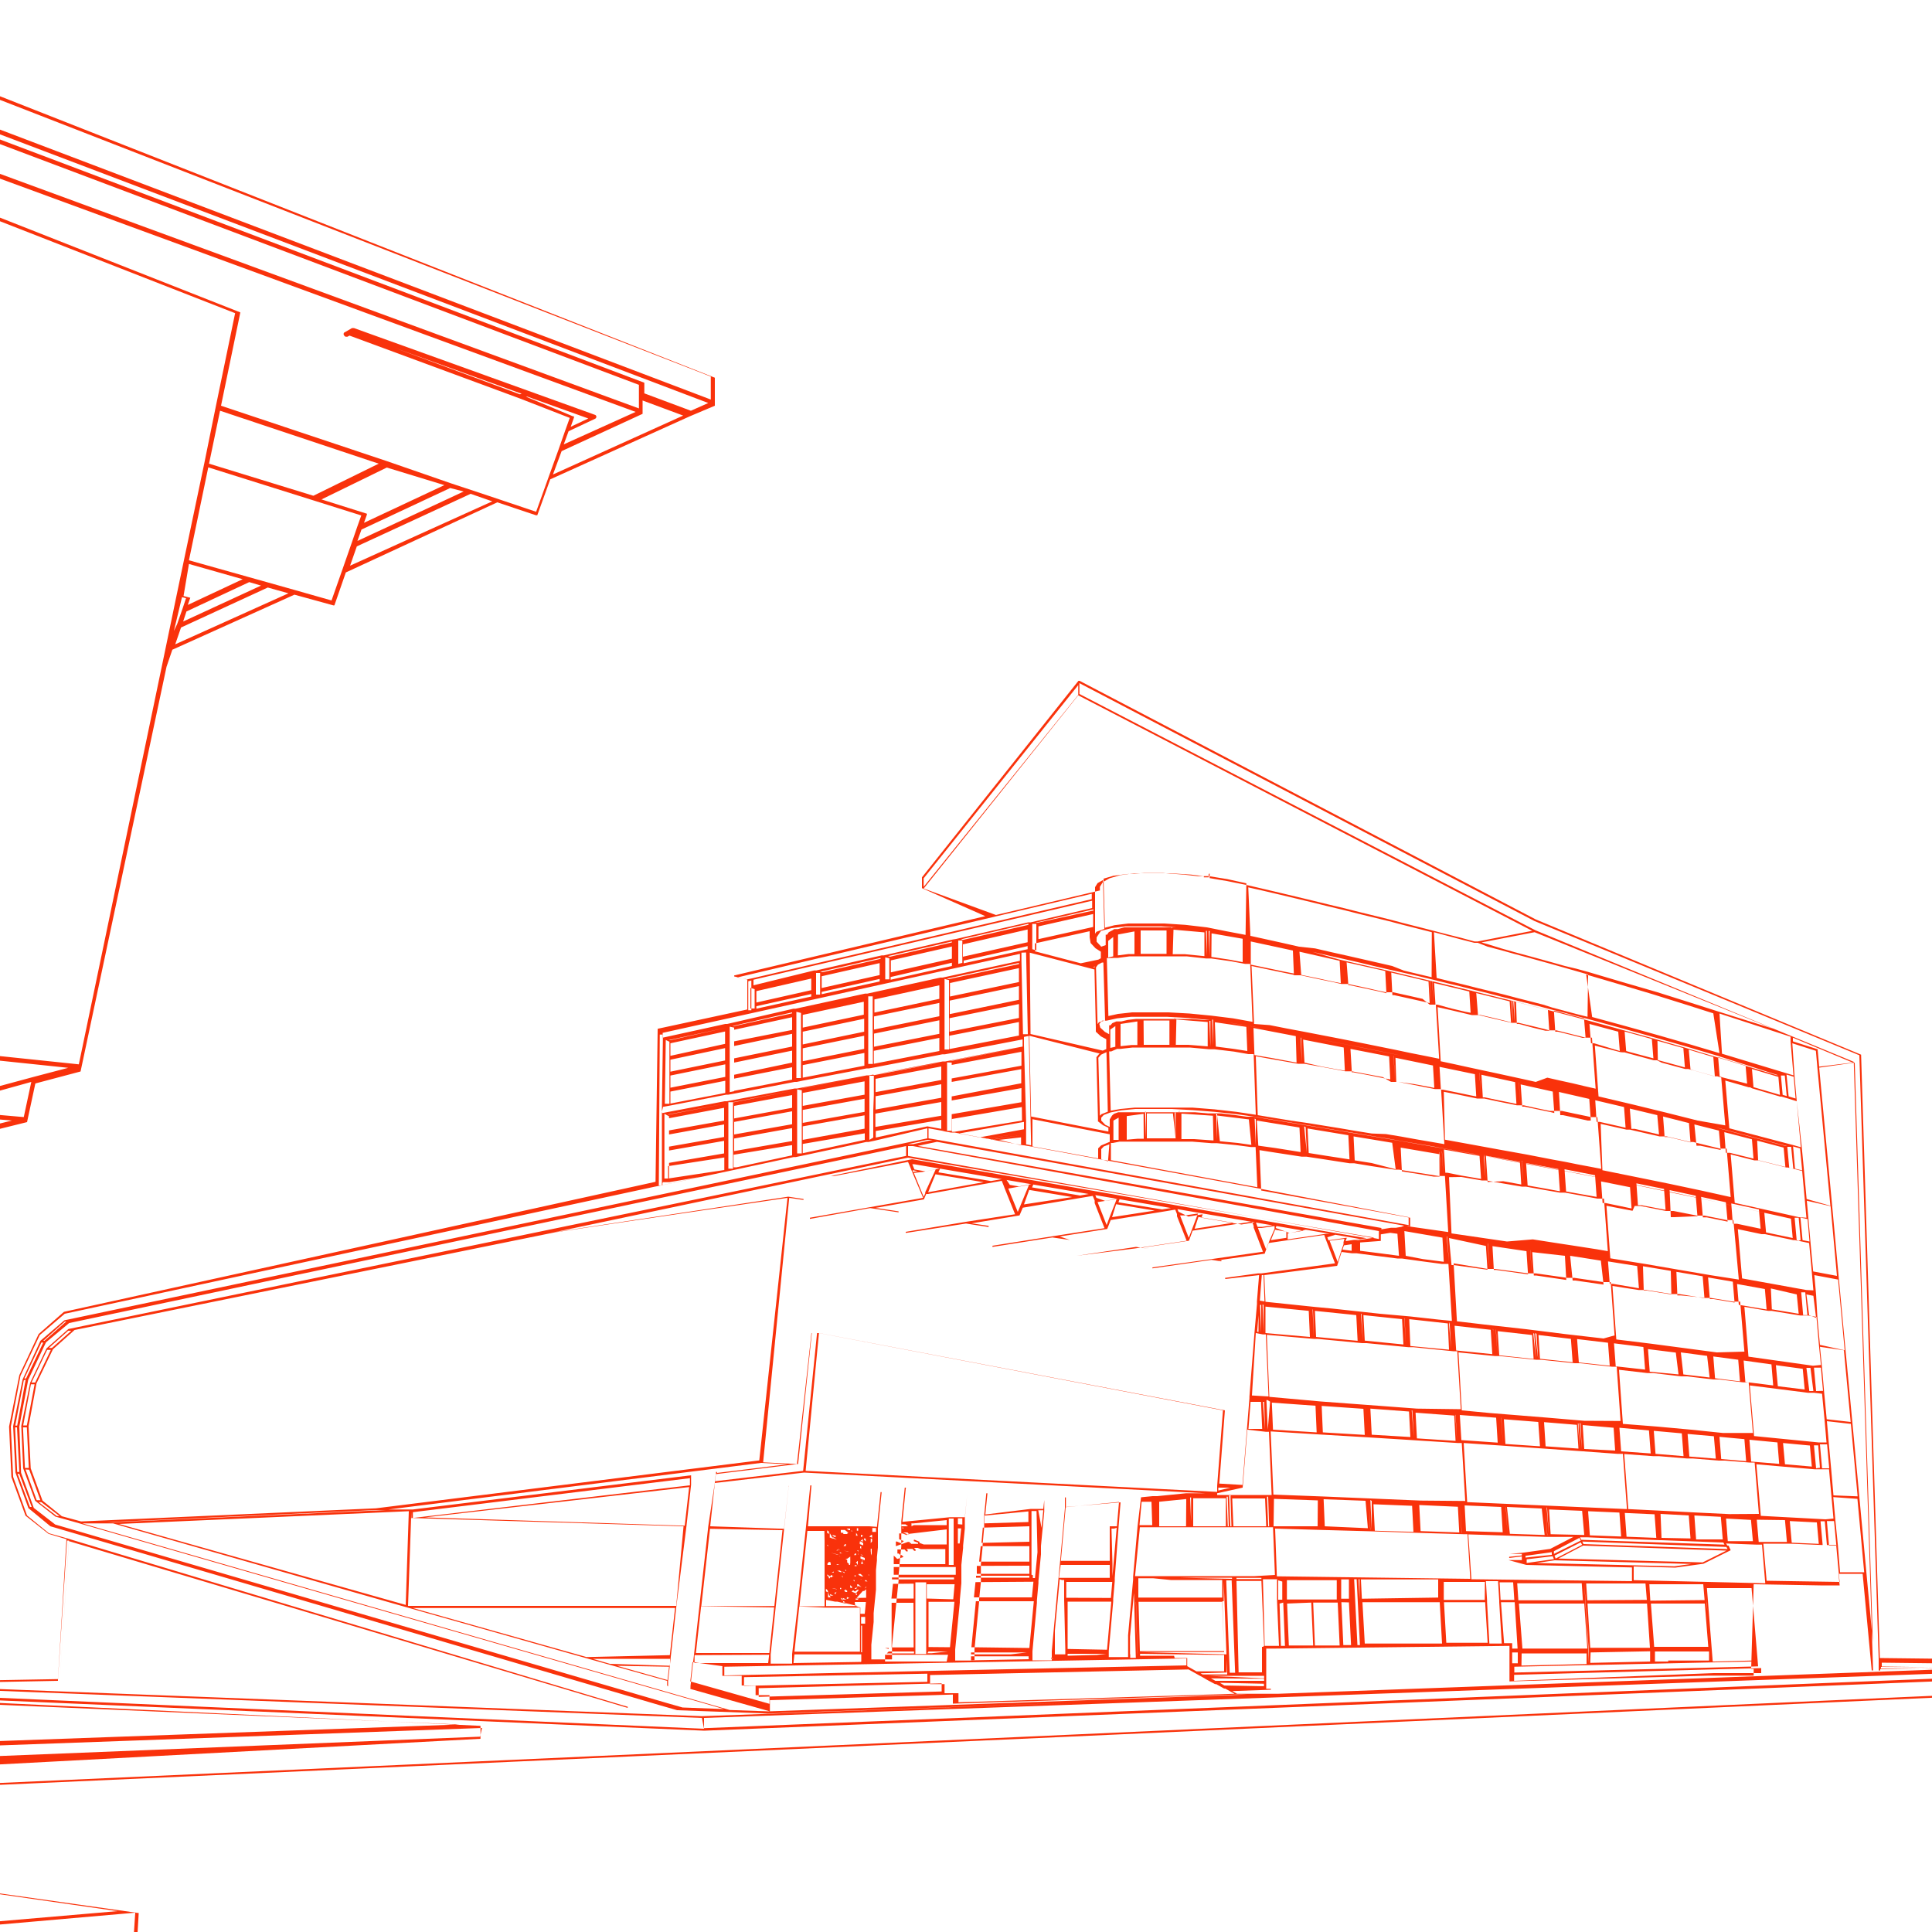 <svg id="Layer_1" data-name="Layer 1" xmlns="http://www.w3.org/2000/svg" xmlns:xlink="http://www.w3.org/1999/xlink" viewBox="0 0 100 100"><defs><style>.cls-1{fill:none;}.cls-2{clip-path:url(#clip-path);}.cls-3{fill:#f9320b;}</style><clipPath id="clip-path"><rect class="cls-1" width="100" height="100"/></clipPath></defs><g class="cls-2"><path class="cls-3" d="M96.33,54.59h0v0h0l-16.84-7L55.88,35.24h-.06l-8.1,10.17h0l0,.56h0L51,47.42,38,50.49h0s0,0,0,0h0v.05h0v0a0,0,0,0,1,0,0h0l.68.16v1.55l-4.64,1h0s0,0,0,0v.06l-.11,7.86L3.31,67.9h0L2,69.05a0,0,0,0,0,0,0H2L1,71.18H1L.47,73.84h0l.12,2.61h0l.73,2h0a0,0,0,0,1,0,0l1.19.94h0l.93.28L3,86.91l-11,.2h0l0,.37-3.36.07-6.63-.3h0l-6.45.12L-18,62.89l19.4-4.81h0l0,0v0s0,0,0,0v0l.43-2,2.34-.62h0s0,0,0,0h0s0,0,0,0v0L8.62,34.51l.3-.88,6.32-2.85,2,.55h0a.09.09,0,0,0,.07,0h0l0,0,.59-1.7L25.74,26l2,.67h0l.07,0a0,0,0,0,0,0,0s0,0,0,0l.67-1.86,7.22-3.26L37,21h0s0,0,0,0l0,0a0,0,0,0,0,0,0h0v0a0,0,0,0,1,0,0l0-1.45a0,0,0,0,1,0,0s0,0,0,0l0,0h0L-15.55-1.14h-.66l53,20.63,0,1.19L-20.67-1.14h-.67l58,22-.9.4-2.41-.9v-.55s0,0,0,0l0,0h0L-22.15-1.14h-.67L33.07,19.92v1.22L-27.62-1.14h-.68L32.9,21.32,29.18,23l.25-.68,1.38-.65h0a.1.1,0,0,0,.05-.06.11.11,0,0,0,0-.08h0a.11.11,0,0,0-.07-.06l-3.47-1.25-9-3.24h-.1l-.24.14h0l-.16.09a.11.11,0,0,0,0,.16.11.11,0,0,0,.1.06l.06,0,.11-.06,8.83,3.26,2.57,1-.23.64-.35,1-.51,1.41-.65,1.81-1.93-.65h0l-1.44-.48h0l-1-.33L20,23.86h0L11.44,21l1-4.83s0,0,0,0,0,0,0,0l0,0,0,0L-8.74,7.82l-23-9h-.65L-8.83,8l21,8.21-1,4.83L10.57,24,9.52,29l-.36,1.72-.77,3.7L4.08,55.09l-64-6.69v.23L3.53,55.27l-1.79.47L0,56.21l-15.88-1.52.15-.56a.12.12,0,0,0-.08-.15.13.13,0,0,0-.15.09l-.18.69-.43,1.6-1.69,6.4L-24.8,87.44-25.75,91l-.19.68-1.37,5.18h0s0,0,0,0,0,0,0,0l0,0a0,0,0,0,0,0,.06h0s0,0,0,0l18.87,2h0A.11.11,0,0,0-8.22,99a.12.12,0,0,0,.08,0h0A.12.12,0,0,0-8,98.92l.16-2h0l13.92,2-9.55.82a.1.1,0,0,0-.1-.11l-56.35-5.93v.24l55.75,5.86-12.48,1.08-.44-.09h0l-5-.47-37.77-3.51v.3l38.19,3.54,4.92.46-.62,2.28v0l-3.68-.29L-59.93,100v.23l37.44,3-37.44,3.57V107l38.79-3.7,3.77.3h0a.13.13,0,0,0,.08,0s0,0,0,0a.05.05,0,0,0,0,0v0l.3.07h0L7,101.23H7s0,0,.05,0a0,0,0,0,0,0,0,.05.05,0,0,0,0,0l.13-2.21h0s0,0,0,0a0,0,0,0,0,0,0h0l0,0h0l-18.66-2.64.08-1h0s0,0,0,0,0,0,0,0h0s0,0,0,0l-3.74-.49.12-1.2h0l0,0a0,0,0,0,0,0,0h0a.05.05,0,0,0,0,0l0,0h0l-4-.45,139.11-6.27,35.42.46v-.09l-35.42-.47h0l-139.71,6.3-.44,0-.4,0,.08-.76L24.87,90h0s0,0,0,0h0l0-.67h0v0h0L-10,87.67l2,0,44.45,1.91h0l71.4-2.86h0v0a0,0,0,0,0,0,0h0l0-.32h0l-10.45-.14v-.2l57.93.67V86.5L97.3,85.82ZM26.91,20.41,20.41,18,27,20.38Zm.31.12.08,0,3.15,1.13-.91.43.17-.48s0,0,0-.06v0l-.05,0,0,0h0Zm1.85,2.82,4.19-1.93h0v0l0,0v0s0,0,0,0v-.69l2.1.78-6.74,3.05Zm-20,10,.3-.87,4.49-2.07,1.07.3Zm.41-1.18.17-.52,3.25-1.52.61.18Zm16-6.22-7.36,3.33.35-1,5.89-2.72ZM24,25.44,18.5,28l.21-.59,4.59-2.15Zm-1-.33-4.16,1.95.15-.42h0s0,0,0,0,0,0,0-.05l0,0,0,0h0l-2.35-.74,3.38-1.65ZM11.39,21.26,19.6,24l-3.38,1.66L10.82,24Zm-.61,2.93,5.41,1.7,2.51.79-.2.56-.31.9-.45,1.29-.58,1.65-1.9-.54-1.42-.4-1-.28L9.78,29Zm-1,5,2.78.79L9.72,31.31l.13-.37h0s0,0,0,0v0l0,0,0,0h0l-.35-.09Zm-.36,1.72.21.05-.17.51h0l-.29.83h0L9,32.66Zm-25.31,24L0,56.45H0L1.62,56l-.39,1.82L-16.3,56.29Zm-.42,1.6L.61,58-18,62.63ZM-17,103.33l-.16,0,.26-.94ZM6.87,101l-23.65,2.33.22-2.27L7,99Zm-32.42-9.83.43,0,2.67.26-3.22.12Zm14,5.36,2.5.35-2.54.18Zm-3.74-1.73,2.48.32-2.53.15Zm-.29.59h0s0,0,0,0,0,0,0,0l0,0h0l3.79-.22-.09.94h0v.15h0l-.07.8h0s0,0,0,0,0,0,0,0l.05,0h0l3.66-.25-.15,1.78s0,0,0,0l-18.75-2,1.31-5,4.87-.19,0,.14-.09.91-.1.91h0s0,0,0,0a0,0,0,0,0,0,0l0,0h.05l5.52-.27-.12,1.19-.07.73Zm-4.74-2.5,3.59.41-4.06.2.07-.65Zm45.17-3-45.46,1.83,0-.21h0s0,0,0,0v0a0,0,0,0,1,0,0h0l0,0h0l-3.16-.31,48.72-1.76Zm-1.09-.63L-24.58,91-25.1,91l-.39,0,.91-3.43,6.47-.12,6.64.3ZM47.81,45.46l8-10,0,.51-8,9.93Zm0,.53,8-10L79.31,48.18l-2.82.55-.17,0-.7-.19-.72-.18-.73-.19h0l-.74-.19-.75-.19-.76-.2-.77-.19-.78-.19h0l-.79-.2-.8-.19h0l-.82-.2-.83-.2-.84-.2h0l-.85-.2-.86-.2h0l-1.08-.22h0l-.37-.06-.52-.09v-.14a0,0,0,0,0,0,0h0a0,0,0,0,0,0,.05v.12h0V45.2a0,0,0,0,0,0,0h0a0,0,0,0,0-.05.05v.16h0l-.25,0v-.06s0-.05,0,0a0,0,0,0,0,0,0v0h0a0,0,0,0,0,0-.05s0,0,0,.05l-.66-.08h0l-1.08-.07h0l-1,0h0l-.87,0h0l-.72.1h0l-.55.16h0l-.35.2h0l-.15.24h0v.19l-5.38,1.27ZM90.71,86.26l0,0h0l-12.33.31,0-.3L90.65,86a0,0,0,0,0,0,0s0-.05,0-.05h0l-1.87.05a0,0,0,0,1,0,0,0,0,0,0,0-.05,0h-.08l-.3-3.8h.16l2.15,0L91,86.25Zm.45.08,0,.26h-.51l-1.46,0h0l-.48,0h0L78.37,87l0-.31Zm-21.34-3.5h0Zm-.4-.09,0-1h.4l0,1Zm.4.19.11,2.21h-.4l-.1-2.22Zm-3.73-1.35L66,79.12l2.42.07,2.55.07,2.42.08,2.36.07h.21l.14,2.31Zm3.1.2,0,1H66.61l0-1Zm-2.62-.07Zm2.67,1.13Zm-1.37.1.1,2.22-1.26,0L66.62,83Zm.1,0h1.27l.1,2.22H68.06ZM1.75,78.05l-.66-1.82L1,73.84l.46-2.42.92-1.94,1.2-1L46.9,59.32l0,.51L28.37,63.66,3.54,68.79h0l-1.13,1h0l-.85,1.78h0L1.1,73.81h0L1.2,76h0l.62,1.68h0v0h0l1.05.82h0l1,.28,33.6,9.68-2.14-.08h0l-.84-.24L2.86,78.91Zm.94.86h0l-1-.78h0Zm-.45-9.42-.89,1.86H1.26l.88-1.86Zm0-.09,1.12-1h.07l-1.13,1Zm-.91,2L.89,73.79H.79l.44-2.34ZM.88,73.88,1,76.19H.89L.78,73.88ZM1,76.29,1.64,78H1.55L.91,76.28ZM45.2,57.48v1h0v.4L45,59V55.68l.23,0v1h0Zm0-1.86L48.67,55v0l-3.43.65Zm3.52-.54v0l-3.39.64h0Zm0,.12v.7l-3.4.63v-.69Zm0,.8v0l-3.4.62v0Zm0,.12v.7l-3.4.61v-.69Zm0,.8v0l-3.4.6v0Zm0,.12v.71l-3.41.58v-.69Zm0,.8v0l-3.41.58h0Zm0,.12v.47L48,58.3h0l-2.67.58v-.34Zm.17.6h0l.33.06h0l.19,0h0l1.34.25.33.06h0l.34.07h0l1.54.28H53l.35.06h0l3.5.65.53.09,7.75,1.43L72.91,63l0,.41L48.54,59l-.48-.08,0-.52.72.13Zm-.11-3.62h0l0,3.52h0V54.94Zm.34-1.37h0v.75l-.23,0,0-3.65.23.06v2.69h0ZM49,50.66l3.74-.82v.06l-3.62.78ZM52.74,50h0l-3.57.78v0Zm0,.11v.72l-3.57.75v-.7Zm0,.81v0l-3.58.75h0Zm0,.12v.71l-3.58.74v-.7Zm0,.81v0l-3.59.73h0Zm0,.12v.72l-3.59.71v-.7Zm0,.81v0l-3.59.72v0Zm0,.12v.7l-3.6.7v-.69Zm-3.37-4.08v-.11h0l0,1.23h0v-1h0Zm-.06-.19-3.56.82-.11,0-3.39.78-.11,0L39,51v-.29l17.53-4.09V47l-3.18.74-.13,0-3.73.86Zm-3.28,1.76v.3l-.21,0V49.55l.21.05v.07h0Zm-.07-.9,3.31-.76v.05l-3.2.74Zm3.31-.61h0l-3.16.72h0Zm0,.11v.63l-3.16.71v-.62Zm0,.73h0l-3.17.71h0Zm0,.11V50l-3.17.71v-.14Zm-3.59-.06v-.11h0v-.1h0v1.2h0v-.27h0Zm-3.23.53,3.13-.72v.05l-3,.69Zm0,1v.18l-.21,0V50.36l.21,0v.87Zm3.08-1.56h0l-3,.68h0Zm0,.11v.62l-3,.67v-.61Zm0,.71h0l-3,.67h0Zm-3,.78,3-.67v.13l-3,.66Zm-.41-.75v-.21h0v1.17h0v-1Zm-3.06.5,3-.69v0l-2.88.66Zm0,.11v1l-.22,0V51.13Zm2.93-.55v.6l-2.84.64v-.59Zm-2.84.55h0l2.84-.65h0Zm0,.88,2.84-.63v.13l-2.84.63Zm0-.09h0l2.84-.64h0Zm17.3-3.18h0s0,0,0,0l.25.27h0l.28.18v.34h0l-.13.07-.91.19-2.37-.62v-.41l2.83-.63v.31h0Zm25.72,3.82-.56-.14-.63-.17-.64-.17L79.87,52h0l-.66-.17-.67-.17-.68-.18-.69-.17-.7-.17-.71-.18h0l-.71-.17h0l-.69-.17-.14-2.37.67.18.71.19.71.18.18,0L77,49h0l.69.18.68.19.67.18.65.18.65.18h0l.64.18.63.18.59.17Zm-.07-2.19,1.73.51h0l1.71.51,1.63.51h0l1.51.48L89,54.51l-1.48-.44h0l-1.63-.47h0l-1.72-.48h0l-1.76-.48Zm-8,.14-.68-.16-.75-.18h0L72.06,50l-.78-.18-.79-.18-.79-.18-.81-.18-.82-.19h0L67.24,49l-.84-.19-.86-.19-.82-.18-.11-2.51.8.18.85.2h0l.84.2.83.2.81.2h0l.8.19.79.2h0l.78.19.78.19.76.2.75.19.71.18Zm-9.63-2.19-1-.19h0L62.47,48h0l-1.12-.13h0l-1.08-.07h-1l-.87,0h0l-.72.09h0l-.49.13-.07-2.54.51-.15.71-.09.87-.05,1,0h0l1.07.08h0l.71.08h.11l.29,0h.06l.13,0,.55.09.38.06,1,.22Zm-7.48-.21.54-.14.72-.09h0l.87,0,1,0h0l1.07.07h0l1.12.12h0l1.12.17h0l1.08.21h0l.86.19.86.18.84.19.83.18h0l.82.19.81.18.79.18.79.19.77.18.77.17h0l.75.17.74.18.73.18h0l.71.17h0l.71.18.7.17.69.18.68.17.67.17.65.17h0l.65.17.64.16.63.17.62.16h0l1.8.49h0l1.71.48h0l1.63.47h0l1.55.46h0l3.12,1h-.07l-1.63-.49-1.7-.51h0l-1.54-.46h0l-1.62-.47h0l-1.71-.47h0l-1.79-.49h0l-1.87-.49h0l-2-.51-2.06-.51h0l-2.15-.52-2.27-.54h0l-2.32-.53h0L67,49l-2.54-.55h0l-.33-.06h0l-.66-.13h0l-.67-.1h0l-.34-.05h0l-.32,0h0L61.5,48h0l-.65,0h0l-.33,0h-.89l-.53,0h-.28l-.19,0h0l-.44,0h0l-.33.09h0l-.19,0h0l-.07.05-.21.11h0l-.09.13-.07,0h0v0h0l0,.54L57,49l-.24-.26,0-.22.13-.2ZM94.56,78.73l.37,0L95.05,80h-.38Zm0,1.24h-.22l-.11-1.23h.22Zm-.07-1.33-3.35-.18-.23-2.67,1.36.12,1.66.14.31,0,.43,0,.12,1.34.11,1.21Zm-.35,1.27-1.4-.06-.1-1.12,1.4.07Zm-4.63-1.54-1.66-.08-1.76-.09-1.81-.09-.21-2.85,1.49.11.3,0,1.45.12.3,0,1.36.11.31,0,1.26.1.28,0,.22,2.66Zm1.22,1.4-1.3,0-.09-1.17,1.29.07ZM88.26,82h0l.31,3.85h0l0-.51v-.09L88.33,83V82.9L88.26,82h0v0Zm-1.9,4-.7,0a0,0,0,0,0,0,0l0-.52,2.8,0,0,.47-2.07,0a0,0,0,0,0-.05,0S86.35,86,86.36,86Zm2.06-.76-2.8,0L85.45,83l2.79,0Zm-3-2.39L85.37,82l2.79,0,.07.82Zm.09,2.49v.09l0,.57v0h0a0,0,0,0,1,0,0l0-.58v-.08L85.34,83h0v-.08h0L85.27,82h0l.07.93V83Zm-3.18.19,3.08-.06,0,.53s0,0,0,0l-3.1.07v0Zm3.07-.24-3.09,0L82.17,83h3.08Zm-3.19.19v-.09L82.06,83v-.09l-.06-1h0l.07,1V83l.16,2.42v.09l0,.59s0,0,0,0h0s0,0,0,0Zm-3.45.1,3.36,0,0,.55h0l-3.37.08s0,0,0,0Zm-.12,0h0v-.1h0l-.16-2.49v-.09l-.06-1h0l.06,1v.09l.16,2.5h0v.09h0l0,.61s0,0,0,0h0s0,0,0,0Zm-.11-3.63,3.34,0,.06.88-3.34,0ZM78.62,83,82,83l.16,2.33-3.36,0Zm3.54-.17-.06-.87,3.07,0,.07.85Zm-6-1.09L76,79.42l1.92.06,2.14.07,1.38,0-1.2.62-1.43.2h0l-.67.06s0,0,0,0,0,0,0,0h0l.63,0v0l0,.08-.65.07a.07.07,0,0,0,0,.06.07.07,0,0,0,0,0h0l.65-.08,0,.19-.69,0s0,0,0,0a0,0,0,0,0,0,0h0L79,81l5.47.13,0,.71Zm2.22,1.07h-.71l-.05-.91h.7Zm-1.53,0H74.73l0-.93,2.13,0Zm-1.15-4.9h0l.08,1.43h0l-.08-1.47h0v0Zm-2.16-.24-5-.21-2.63-.1-.14-3.27,2.4.15,2.53.15,2.4.15h0l2.35.15.21,0,.18,3Zm2.11,1.65h0l-.08-1.42s0,0,0,0h0l.09,1.47h0Zm-.12,0-2-.07-.07-1.35,2,.09Zm-2.18-1.47h0l.08,1.44h0l-.08-1.49h0s0,0,0,0Zm-.07,1.44h0l-.08-1.45h0s0,0,0,0h0l.08,1.5h0v0Zm-.12,0-2-.06-.07-1.37,2,.08ZM71,77.69h0L71,79.16h0l-.07-1.52h0a0,0,0,0,0,0,0Zm-.08,1.46h0l-.07-1.48h0v0h0l.08,1.53h0s0,0,0,0Zm-.12-.05L68.57,79l-.06-1.4,2.17.08Zm-2.34-1.51h0l.07,1.49v0h0l-.07-1.55h0a0,0,0,0,0,0,0Zm-.1,1.48h0l-.07-1.5h0v0h0l.07,1.55h0Zm-5.86,7.67h0l1.16,0h.51l1.26,0v.13Zm2.93.15V87l-2.52,0-.23-.13Zm-.06-17.82h.15l.14,3.21-.86-.05L65,69Zm-.3-.14.07-.85,0,.86Zm.33-1.39h0L65.41,69h0l-.06-1.48h0a0,0,0,0,0,0,0Zm-.19-.22.1-1.32h.09l.05,1.36ZM65.28,69h0l-.06-1.46h0s0,0,0,0h.06ZM66,63.65l.58.1,0,.32-.8.12Zm-.3.58-.16.46-.43-1.13.19,0,.67-.1,0,.15Zm.33-.67.06-.17h0l0,0h0l-.74.11-.26,0-.09-.24h0l-.74.12-2.07-.35.06-.18s0,0,0,0h0l-.74.12L61,62.72l-.1-.24h0l-.75.12-2.26-.37.07-.19h0s0,0,0,0h0l0,0h0l-.75.12L56.75,62l-.1-.25h0s0,0,0,0h0l-.75.13-2.48-.42.08-.19v0h0v0a0,0,0,0,0,0,0h0l-.76.14-.47-.08L52.05,61h0v0h0l-.76.13-2.72-.45.09-.2v0s0,0,0,0h0v0a0,0,0,0,0,0,0h0l-.76.15-.57-.1-.11-.27h0l.1,0,20.16,3.44-.74.12Zm-4-.57,1.8.3-2,.31Zm-.34.66-.16.42-.45-1.16.25,0,.68-.1-.06.15Zm-4.56-1.48.67-.12-.06.17-.32.81-.14.38-.47-1.19Zm-.36,0v0h0Zm1,.16,2,.33L57.56,63Zm-5.19-.88.68-.12-.07.17-.38.92-.13.31-.49-1.21Zm-.42,0,0,0,.15,0Zm1.11.14,2.23.37L53,62.34Zm-5.52-.93.68-.13-.08.18-.46,1h0l0,.06h0l-.08.18-.51-1.24Zm-.51,0,0-.09.26.05Zm1.18.12,2.49.41-2.87.52s0,0,0,0h0Zm19.17,2.87,1.24.21-.18,0v0h0l-2,.29,0-.31Zm1.53.26,1.27.22-.74.11.06-.17h0v0h-.05l-.9.13-.06-.16Zm.47.21-.05.17,0,.11h0l-.1.29h0l-.2.63-.42-1.1Zm.37.28,0,.34-.47-.06.07-.22Zm-.75,1.12h0v0h0l.23-.72.54.07h0l.12,0h.12l.92.12,1.19.15h0l.11,0h.12l.93.13,1.13.15h.14l.11,0h.1l.18,2.95-.71-.07L73,68.14,71.43,68l-2.49-.27-.85-.08h0l-2.59-.27L65.44,66Zm.86-1.13h0l0,.38h0Zm.12,0h0l0,.41h0Zm2.8-.86h0l0-.5h0s0,0,0,0h0l-7.71-1.41-.09-2.09.82.13,1.37.21h0l.13,0h0l.12,0,.93.14,1.29.2h0l.12,0,.12,0,.91.15,1.18.18h0l.11,0,.12,0,.92.15h0l.76.12.37.06h0l.12,0,.11,0,.1,0,.17,2.9-.7-.1h0l-1.47-.21.15,0h0Zm-16-4.24h0l-.15.15a0,0,0,0,0,0,0h0l0,.52-3.4-.62,0-1.41,4,.78v.39h0Zm.36.82L57,60v-.52l.13-.14.29-.11Zm-4.5-1.36v0l-1.48.24h-.06Zm-1.82.2H51l1.88-.31v0Zm1.82-.08v.41L51.71,59Zm-2.15,0-1.07-.2L53,58.07h0v.38h0ZM53,53.67l.25-.05.12,5.66-.26-.05V58L53,54.09Zm.3-4.36,3.35.87.07,3h0l0,.22h0l.26.24h0l.28.15v.51h0l-.18.08-3.74-.86Zm0-1.49h0l0,1.35h0V47.82Zm.13,0,.21,0v1.37l-.21-.06Zm4.28,1.76h.15l.61-.08h2.26l.69,0h0l1,.11h.13l.14,0,1,.14h0l.75.14h0l.14,0h0l.13,0h0l.12,3-1-.18h0l-1.13-.14h0l-1.13-.11h0l-1.09-.06h0l-1,0h0l-.88,0h0l-.73.08h0l-.5.11-.08-3h.11Zm-.35-.88.26-.2,0,1-.26.06Zm.51-.33.85-.16,0,1.17h-.3l-.56.07Zm.93-.27h0Zm.12,0h0l0,1.25h0l0-1.28h0v0h0Zm.12.06,1.34,0,0,1.21h-.08l-1,0h-.26Zm1.41-.11h0l0,1.31h0l0-1.27h0v0Zm.18,0h0l0,1.28h0l0-1.32h.06v0Zm.11.07,1.6.14,0,1.23-1-.1h0l-.64,0Zm1.68.06h.05l0,1.31h0l-.05-1.28v0h0Zm.19.06h0v0l0,1.26h0l-.05-1.31h.06a0,0,0,0,0,0,0h0Zm.1.07,1.61.28,0,1.21-.69-.13h0l-.93-.14Zm1.71.21h0l.06,1.3h0l-.06-1.29h0Zm.18.06h0l.05,1.25h0l0-1.3h0v0ZM67,50.48h0l.12,0,.13,0,.08,0,.83.18h0l.82.17.45.1h0l.12,0h0l.12,0,.1,0,.8.17.79.18.38.08h0l.12,0,.11,0,.14,0,.77.17h0l.75.17L74,52h0l.11,0,.11,0,.1,0,.17,2.8-.69-.14-.76-.15h0l-.76-.16-.79-.16-.79-.16-.8-.16-.81-.16h0l-.83-.16h0l-.83-.16-.85-.16-.86-.17L64.91,53l-.13-3,.81.17.86.18.49.1h0Zm0-1.36h0L67,50.4h0L67,49.13Zm.16.07h0v0h0l.06,1.22h0l-.06-1.27h0Zm.1.07,2.08.47.06,1.16L69,50.81l-.82-.18h0l-.83-.17h0Zm2.19.41h0l.06,1.26h0l-.06-1.24Zm.15.06h0l.06,1.2h0l-.06-1.25h0v0Zm.1.08,2,.45.06,1.15-.32-.08-.79-.17-.8-.17-.06,0Zm2.08.39h0l.07,1.23h0l-.07-1.22Zm.14.06h0l.06,1.18h0l-.06-1.23h0Zm.09.08,1.93.46L74,51.92l-.3-.07-.76-.17h0l-.77-.17-.1,0Zm2,.4h0L74.09,52h0L74,50.75Zm.13.06h0L74.2,52h0l-.07-1.2h0Zm2.05,1.74h0l.11,0,.1,0h0l.15,0,.7.17.69.16.3.07h0l.1,0,.1,0,.16,0h0l.67.16.66.16.26.07h0l.1,0h0l.1,0h0l.17,0,.64.16.64.16.21.06h0l.09,0,.09,0,.17,0,.19,2.64-.57-.13-.63-.15-.64-.14-.66-.15h0L79.49,56l-.67-.15-.69-.15-.69-.15-.7-.15h0L76,55.24l-.73-.16-.7-.15-.16-2.8.67.15.72.17.33.08h0Zm0-1.28h0l.08,1.19h0l-.07-1.18Zm.12.06h0l.07,1.14h0l-.07-1.19h0Zm.1.08,1.73.43.07,1.09L78,52.86l-.69-.17-.7-.16-.11,0Zm1.85.38h0L78.31,53h0l-.08-1.17Zm.11,0h0L78.41,53h0l-.08-1.17h0Zm.1.08,1.65.42.07,1.07-.2,0-.66-.16L78.63,53h0l-.12,0Zm1.76.37h0l.08,1.15h0l-.08-1.15Zm.1,0h0v0h0Zm.1.08,1.56.41.08,1-.15,0-.63-.16-.65-.16-.14,0Zm1.77.39h0ZM84,54.47l.09,0,.21.06h0l1.3.35h0l.08,0,.09,0h0L86,55h0l1.22.33h0l.08,0,.08,0,.23.06h0l1.13.32h0l.07,0h0l.08,0h0l.2.06.21,2.48L87.87,58h0l-1.63-.41h0l-1.72-.42h0l-1.78-.42-.19-2.63,1.33.34h0Zm0-1.18Zm.09.1,1.41.39.08,1-1.24-.33h0l-.17-.05Zm1.7.48,1.34.38.08,1L86,54.92h0l-.19-.05Zm1.62.46,1.27.38.08,1-1.07-.3h0l-.19-.06Zm3.27,2h0l1.46.43h0l.07,0,.31.09L93,57l.21,2.38-.39-.11-3.31-.87-.21-2.47,1.22.35h0l.07,0h0Zm0-1,1.37.41.08.93-1.37-.4ZM94.2,74.76l.37,0L94.68,76l-.37,0Zm0,1.21L94,76l-.11-1.19h.22Zm-.07-1.31-3.34-.33-.22-2.62,1.35.17,1.66.21.31,0,.42.05.13,1.36.1,1.16Zm-.35,1.25-1.39-.12-.1-1.1,1.39.13Zm-4.61-1.74h0L87.53,74l-1.75-.16L84,73.7l-.2-2.8,1.47.17.3,0,1.44.17.31,0,1.35.16.31,0h0l1.25.15.28,0,.22,2.62Zm1.21,1.46-1.29-.11L89,74.37l1.29.12Zm-1.57-.13-1.37-.11-.09-1.17,1.36.12Zm-1.55-1.36Zm-.12,1.23-1.45-.12-.09-1.19,1.45.13ZM85.53,74h0Zm-.1,0h0Zm-3.79,4-5.7-.25-.18-3.06,1.91.13,2.12.15,2,.14,1.92.14H84l.21,2.86Zm4,.38.09,1.22-1.54-.06-.09-1.23ZM84,79.57h0l-.08-1.12L84,79.57Zm0-1.33v0h0Zm-.09,0h0s0,0,0,0h0Zm0,1.29-1.62-.06-.09-1.25,1.62.07Zm-1.81-1.39h0a0,0,0,0,0,0,0h0l.09,1.34h0Zm0,1.37h0L82,78.14h0Zm-1.67.92,0-.14,1.32-.69.07.14Zm1.39-.6.07.13-1.37.71-.06-.15Zm-1.45.72.06.15-1.41.2,0-.19Zm-1.41.07,0-.09v0l1.36-.19,0,.14Zm1.3-1.21-.08-1.28,1.71.07L82,79.45Zm-.18-1.33h0l.09,1.38h0L80.05,78h0Zm0,1.37h0L80,78.05h0l.09,1.42h0a0,0,0,0,1,0,0Zm-.13,0-1.8-.06L78,78l1.8.08Zm-2-1.42h0l.08,1.4h0l-.09-1.44h0s0,0,0,0Zm0,1.4h0L77.81,78v0h0l.09,1.44h0Zm-2.46-6.19h0l.08,1.38h0l-.08-1.42h0s0,0,0,0Zm-2.15-.33-1.61-.12h0l-3.37-.25L65.7,72.3l-.13-3.21L68,69.3l.2,0h0l2.3.22.23,0,2.16.21.26,0,2.07.21.21,0,.18,3Zm2,.31h0l.08,1.43h0l-.09-1.4Zm0,1.36-2-.13-.07-1.33,2,.15ZM73.1,73h0l.08,1.41h0L73.07,73h0s0,0,0,0ZM73,73h0l.08,1.45h0L73,73h0Zm0,1.38-2-.12-.07-1.35,2,.15Zm-2.2-1.53h0l.07,1.43h0l-.07-1.48h0a0,0,0,0,0,0,0Zm-.16,0h0l.08,1.47h0l-.08-1.45h0Zm0,1.42-2.17-.13-.06-1.37,2.16.15Zm-2.32-1.56h0l.07,1.46h0l-.07-1.5h0a0,0,0,0,0,0,0Zm-.17,0h0s0,0,0,0h0l.07,1.5h0Zm0,1.43-2.26-.14-.06-1.4,2.26.16Zm-2.41-1.59h0L65.62,74h0l-.07-1.53h.06l0,0ZM65.5,69l0-1.37,2.24.22.06,1.35Zm2.29-1.21h0l.07,1.46h0l-.07-1.43h0Zm.17,0h0L68,69.22h0l-.06-1.45h0v0Zm.1.06,2.14.22.07,1.33-2.15-.2Zm2.25.16h0l.08,1.43h0L70.32,68h0A0,0,0,0,0,70.31,68Zm.16,0h0l.07,1.38h0L70.44,68h0Zm.1.06,2,.21.07,1.31-2-.2Zm2.13.15h0l.07,1.41h0l-.08-1.39h0Zm.15,0h0l.08,1.36h0l-.08-1.41h0s0,0,0,0Zm.09.06,2,.22L75,69.86l-2-.19Zm2.09.15h0l.08,1.38h0L75,68.54h0Zm.14,0h0l.08,1.34h0l-.08-1.38h0s0,0,0,0Zm.47-7.51,1.06.18h0l.11,0,.11,0,.85.15h0l1,.17h0l.11,0,.1,0,.83.15.93.16h0l.1,0H81l.83.15.85.16h0l.09,0h0l.09,0h0l.16,0,.2,2.72-.58-.1-1.29-.2-.66-.1-1.35-.21h0L78,64.26l-1.43-.21-1.44-.21L75,60.93Zm-.73-.22-.1,0-.07-1.2,1.84.33.08,1.19-1-.17Zm1.78-.95h0l.08,1.27h0l-.08-1.26h0Zm.13,0h0l.07,1.23h0L76.8,59.9h0s0,0,0,0Zm.09.07,1.76.32.07,1.17-.93-.17h0L77,61.18Zm1.87.26h0l.08,1.25h0l-.09-1.24h0Zm.12.05h0l.08,1.2h0l-.08-1.25h0l0,0Zm.09.07,1.67.31.08,1.15-.87-.16-.8-.14Zm1.78.25h0l.08,1.23h0l-.08-1.22h0Zm.11,0h0L81,61.88h0l-.09-1.23h0v0Zm.1.07,1.58.31.08,1.12-.8-.14-.78-.14Zm1.79.27h0v0Zm1.84,1.63h.09l.21,0h0l1.32.26h0l.09,0h0l.08,0h0l.22,0h0l1.22.24h0l.08,0h.08l.23,0h0l1.14.23h0l.07,0h.08l.2,0L90,66.23,88.52,66l-1.64-.28h0l-1.74-.3-1.79-.29-.2-2.72,1.35.26h0Zm0-1.27Zm.09.1,1.43.29.08,1.08-1.25-.24h0l-.18,0Zm1.63.26Zm.09.09,1.35.29.09,1.06L86.66,63h0l-.18,0Zm1.63.35,1.28.28.09,1-1.08-.22h0l-.2,0Zm1.56.34,1.43.31.09,1-1.23-.26-.21,0ZM88.86,70l-1.66-.22h0l-1.74-.23-1.8-.22-.2-2.77,1.35.21h0l.09,0H85l.21,0h0l1.32.21h0l.08,0h.09l.22,0,1.23.2h0l.08,0h.08l.23,0h0l1.15.19h.1l.08,0,.2,0,.22,2.59Zm2.83.62.09,1.09-1.44-.18-.09-1.11Zm-1.63.88-1.29-.16-.09-1.13,1.29.17Zm-1.57-.2-1.36-.16L87,70l1.36.18ZM87,69.94h0Zm-.12,1.2L85.39,71l-.09-1.17,1.44.18Zm-1.62-1.42ZM82,73.54h0l-2-.17-2.86-.23L75.66,73l-.17-3,1.9.19.25,0h0l1.86.19.26,0,1.75.18.28,0,1.64.18.25,0,.2,2.81Zm1.71.28h0v0Zm-.11,0h0Zm0,1.26L82,75l-.08-1.24,1.6.14Zm-1.79-1.4h0L81.87,75h0l-.1-1.35h0s0,0,0,0Zm-.11,0h0L81.77,75h0l-.1-1.33h0Zm0,1.3-1.7-.12-.08-1.25,1.7.14Zm-1.88-1.43h0l.09,1.34h0l-.09-1.38h0s0,0,0,0Zm-.11,0h0l.09,1.38h0l-.09-1.36Zm0,1.31-1.79-.12-.08-1.28,1.78.14Zm-2-1.46h0l.08,1.36h0l-.09-1.4h0v0Zm-.13,0h0l.09,1.4h0l-.08-1.38h0Zm-.28-4.56h0l.08,1.36h0l-.08-1.34h0A0,0,0,0,0,77.24,68.77Zm.13,0h0l.08,1.31h0l-.09-1.35h0Zm.09.06,1.78.2.08,1.24-1.78-.19Zm1.89.14h0l.09,1.33h0L79.36,69h0Zm.12,0h0l.08,1.29h0L79.46,69h0s0,0,0,0Zm.1.06,1.68.2.09,1.21-1.69-.18Zm1.8.15h0l.09,1.31h0l-.09-1.29Zm.1,0h0l.09,1.26h0l-.09-1.3h0s0,0,0,0Zm.1.06,1.6.19.09,1.19-1.6-.17Zm1.71.13h0Zm.1,0h0s0,0,0,0h0Zm.19,1.28-.09-1.19,1.52.19.09,1.17Zm-.15-4.27-.16,0-.09-1.16,1.51.24.09,1.15Zm1.47-1h0Zm.09.09,1.44.24L86.51,67l-1.26-.2h0l-.17,0Zm1.64.2Zm.09.09,1.36.23.09,1.11L87,67.05l-.18,0Zm1.64.29,1.28.22.09,1.08-1.09-.18h0l-.19,0ZM90,67.54l-.09-1.08,1.44.26.09,1.06-1.24-.21Zm-6.89-5.27h0l-.16,0-.08-1.12,1.5.3.08,1.1Zm0,3h0v0Zm-.11,0h0Zm0,1.22-1.46-.21-.14,0L81.27,65l1.59.25ZM81.18,65h0l.09,1.23h0l-.09-1.27h0l0,0Zm-.11,0h0l.09,1.26h0l-.09-1.25h0Zm0,1.25-1.56-.23h-.12l-.08-1.21L81,65Zm-1.86-1.51h0l.08,1.24h0l-.09-1.29h0a0,0,0,0,0,0,0Zm-.12-.05h0l.08,1.29h0l-.08-1.28h0Zm0,1.27-1.66-.23h-.11l-.07-1.23,1.76.26Zm-1.94-1.54h0l.08,1.26h0l-.08-1.31h0s0,0,0,0Zm-.13,0h0l.08,1.31h0L77,64.3h0Zm-.11.07.08,1.23-1.75-.24h-.11L75,64.08ZM77,65.68h.24l.15,0,1.71.23h.13l.11,0,.16,0,1.61.23h0l.1,0h.09l.18,0,1.51.22h.12l.09,0,.17,0,.2,2.76L83,69.28l-2-.23-2-.25-2.15-.24h0l-1.44-.17-.17-3Zm.16,3.15.08,1.26-1.87-.19-.08-1.28Zm.28,4.55.08,1.29-1.88-.13-.08-1.3Zm6.47,1.74-.09-1.22,1.53.14.09,1.19ZM92,74.66l.09,1.11-1.45-.12-.09-1.13Zm-.08-4,1.39.19.1,1.07-1.39-.17Zm1.58.14h.21L93.86,72l-.21,0ZM94,72l-.11-1.21.36,0,.11,1.2Zm-.16-1.31-3.34-.47-.21-2.58,1.23.21h.11l.07,0,1.48.24h.1l.31,0,.43.07.12,1.38.11,1.11Zm-2.18-4L93,67l.1,1-1.39-.23Zm1.57.2.21,0,.11,1.18-.22,0Zm.41,1.18L93.5,67l.36.07L94,68.21Zm-.15-1.3-3.32-.6-.22-2.55,1.23.26h.1l.08,0,1.47.31h0l.08,0,.3.06.43.09.13,1.4.09,1.05Zm-2.17-4,1.38.31.09,1-1.38-.29Zm1.57.26.21,0,.1,1.16L93,64.24Zm.41,1.16-.11-1.17.37.08.1,1.16ZM93.11,63l-3.32-.74-.21-2.51,1.22.31h0l.08,0H91l1.47.37h0l.07,0,.31.07.43.11.13,1.42.09,1ZM57.82,54.29H58l.62-.07h2.28l.69,0h0l1,.09h.28l1,.12h0l.75.13h0l.14,0,.13,0h0L65,57.7,64,57.55h0l-1.14-.13h0l-1.14-.09h0l-1.09,0h-1l-.89,0h0l-.74.07h0l-.51.09-.08-3.07h.06l.05,0h0Zm-.35-1,.26-.18,0,1.07-.26.06ZM58,53l.87-.13,0,1.22h-.3l-.57.06Zm.94-.25Zm.12,0h0l0,1.3h0l0-1.33h0Zm.13.07,1.34,0,0,1.26h-.07l-1,0h-.26Zm1.42-.11h0l0,1.36h0l0-1.32h0v0Zm.18,0h0l.05,1.33h0l-.05-1.36h.06l0,0Zm.1.06,1.62.13,0,1.26-1-.08h0l-.65,0Zm1.71.07h0v0h.05l0,1.36h0l-.05-1.32h0Zm.19,0h0l0,1.3h0l-.05-1.36h.06s0,0,0,0Zm.09.07,1.63.24.05,1.25-.7-.11h0l-.93-.12Zm1.72.17h0l.06,1.35h0l-.06-1.32h0v0Zm.18.06h0l.06,1.29h0l0-1.34h0s0,0,0,0Zm.1.07,2.19.42L67.11,55l-.44-.08-.86-.16-.88-.15h0ZM65,54.67l.82.15.86.15.5.09h0l.12,0,.13,0,.08,0h0l.84.15.82.15.46.09h0l.12,0,.12,0,.1,0,.8.15.8.15L72,56h0l.12,0h0l.11,0,.15,0,.77.15h0l.76.15.36.07h0l.11,0h0l.11,0,.1,0,.17,2.85-.7-.12-.76-.13h0l-.77-.14-.79-.13L71,58.67l-.81-.13-.82-.14-1.67-.27h0L66.8,58l-1.7-.28Zm2.19-1h0L67.25,55h0l-.06-1.3h0Zm.16.07h0L67.38,55h0l-.06-1.31h0v0Zm.1.07,2.1.41.06,1.2-.4-.07-.82-.15L67.52,55h0Zm2.2.34h0l.07,1.29h0l-.06-1.28h0Zm.16.07h0l.07,1.24h0l-.06-1.29h0a0,0,0,0,0,0,0Zm.09.07,2,.39.06,1.19-.33-.06-.79-.16-.8-.15h-.07Zm2.09.33h0l.07,1.27h0L72,54.62h0Zm.15.06h0l.06,1.22h0l-.07-1.27h0v0Zm.09.07,1.94.4.07,1.16-.3-.06-.76-.14h0L72.38,56l-.11,0Zm2.06.34h0l.08,1.25h0l-.07-1.24Zm.13.06h0l.07,1.2h0l-.07-1.25h0s0,0,0,0Zm.09.07,1.83.38.07,1.15-.27-.05h0l-.72-.15-.74-.15-.1,0Zm.22,1.29.67.13.72.15h0l.34.07h0l.11,0h0l.1,0,.15,0h0l.7.15.7.14.29.06h0l.1,0,.1,0,.16,0,.67.15.67.14.26,0h0l.1,0h0l.1,0,.17,0h0l.65.14.63.13.22.05h0l.09,0,.09,0,.16,0,.2,2.68-.57-.11h0l-.64-.12-.64-.13-.66-.12-1.34-.26-1.39-.25h0l-1.42-.26-1.43-.26Zm1.73-1h0l.08,1.23h0l-.07-1.22Zm.12.05h0l.07,1.18h0l-.08-1.23h0v0Zm.1.07,1.74.38.07,1.13-.23-.05-.7-.14-.7-.15h0l-.11,0ZM78.5,56h0l.08,1.21h0L78.51,56h0Zm.12.06h0l.08,1.17h0L78.61,56h0l0,0Zm.09.07,1.66.37.08,1.11-.2-.05-.67-.14-.67-.14-.12,0Zm1.78.32h0l.08,1.18h0l-.08-1.18Zm.1,0h0v0h0v0Zm.1.07,1.57.36L82.34,58l-.16,0-.63-.14-.65-.14h0l-.14,0Zm1.78.33h0v0Zm.1.1,1.49.35.08,1.07-1.33-.3-.17,0Zm.28,1.22,1.34.3h0l.09,0h0l.09,0h0l.21.05,1.31.3h0l.08,0,.08,0,.22,0h0l1.22.29h0l.08,0h0l.08,0,.23.06h0l1.14.28h0l.07,0h0l.08,0,.2,0,.21,2.51-1.49-.33h0l-1.65-.35-1.72-.35h0l-1.78-.36Zm1.42-.89h0Zm.09.1,1.42.34.09,1-1.25-.29-.18,0Zm1.63.31Zm.09.1,1.34.34.08,1-1.16-.28h0l-.18,0Zm1.62.41,1.27.32.09,1L88,59.3h0l-.19,0Zm1.55.4,1.43.37.08,1-1.22-.3h0l-.21,0Zm1.7.44,1.37.36.09,1L91,60.05Zm1.56.32.2,0,.11,1.14-.21-.06Zm.4,1.13-.1-1.15.36.1.11,1.14Zm-3.7-4.71-.2-.06-.08-1,1.42.43.08.94ZM82.51,54h0l-.16,0-.08-1,1.49.4.08,1Zm-6.66-1.63-.72-.17L74.4,52l-.1,0-.07-1.12,1.82.44.07,1.1Zm-9.39-2.08-.85-.18-.87-.18h0l0-1.2,2.18.47.05,1.19Zm-9.19,2.54.55-.12.72-.08h0l.88,0h1l1.09.06h0l1.12.11h0l1.12.15h0l1.08.18h0l.87.17.86.16.85.16.83.16h0l.83.16h0l.81.16.81.16.79.16.78.16.76.16h0l.76.15.75.16.73.15.73.16.71.15h0l.7.15.69.15.69.15.67.15.66.15h0l.66.15.64.14.63.15.63.14h0l1.81.43h0l1.71.42h0l1.64.41h0l1.55.4,3.11.82h-.05l-1.63-.43-1.7-.45L87.58,58h0L86,57.61h0l-1.72-.41-1.8-.43h0l-1.89-.43h0l-2-.44-2.08-.45h0L74.33,55,72,54.53h0l-2.33-.47h0l-2.46-.48h0l-2.56-.48h0l-.32-.05h0l-.66-.11h0L63,52.85h0l-.33-.05h0l-.32,0h0l-.69-.06h0l-.65,0h0l-.33,0h-.9l-.53,0H59l-.19,0h0l-.44.05h0l-.33.08-.19,0h0l-.07,0-.21.09h0l-.09.11-.07,0h0s0,0,0,0,0,0,0,0h0v.46l-.22-.12-.24-.22-.05-.19.14-.17Zm-.39.08h0l-.07.1-.08-2.87v-.07l.1-.14,0,0,.21-.11.07,0,.09,3Zm-.14-3-.39.08h0l.45-.09Zm-.08.11,0,.05-.08,0Zm.68,7.52-.33.13h0l-.08.08-.08-3,.14-.16.15-.07.13-.06Zm-.39-3H56.9l-.15.18v0h0l.08,3.13h0l0,.19h0s0,0,0,0l.26.2h0l.28.13v.2l-4-.78-.09-4.18Zm.49,3.4h0v0h0v.39l-.23-.11L57,58l0-.15.13-.14.35-.13.55-.11.74-.07h0l.88,0h1l1.1.06h0l1.13.09h0l1.14.12h0l1.1.16h0l1.74.28.85.14h0l1.68.28.81.13.81.14.8.13.78.14.78.13h0l.76.13.75.14,1.46.26L77.7,60h0l1.38.26,1.34.25.66.12.65.13.63.12h0L83,61h0l1.81.37h0l1.72.36,1.65.34h0l1.56.35,3.07.68h0l-1.64-.36-1.71-.38L87.9,62h0l-1.64-.35-1.72-.35h0l-1.81-.36h0l-1.9-.37h0l-2-.38h0l-2.08-.38-2.18-.39-2.3-.4h0l-2.35-.39-2.47-.41h0l-2.58-.42h0l-.34,0h0l-.64-.09h0l-.68-.08h0l-.34,0h0l-.33,0h0l-.69-.06h0l-.66,0h0l-.33,0h-.9l-.54,0h-.29l-.2,0h0l-.44,0h0l-.19,0-.15,0h0l-.19,0h0l-.08,0-.22.08h0l-.1.09Zm17.2,1.69h0l.07,1.24h0l-.08-1.29h0l0,0Zm-.13,0h0l.07,1.29h0l-.08-1.28h0Zm0,1.27-.31,0-.76-.13h0l-.88-.14-.06-1.23,2,.34Zm-2.12-1.61h0l.07,1.26h0l-.07-1.31h0v0Zm-.15-.06h0l.07,1.31h0l-.07-1.3h0Zm0,1.29L71,60.2l-.88-.14-.06-1.24,2,.33ZM70,58.75h0l.07,1.29h0L70,58.71h0a0,0,0,0,0,0,0Zm-.15-.06h0L70,60h0l-.07-1.32h0Zm0,1.32-1.23-.19-.88-.14-.06-1.27,2.11.35Zm-2.27-1.67h0l.06,1.31h0L67.5,58.3h0l0,0Zm-.17-.06h0l.06,1.37h0l-.06-1.34h0ZM65,57.93h0L65,59.28h0l-.06-1.38h0a0,0,0,0,0,0,0Zm-.08,1.33h0l-.06-1.36h0a0,0,0,0,0,0,0h0Zm-.15,0-.7-.1h0l-.93-.09L63,57.74l1.64.2ZM63,57.67h0L63,59h0l-.05-1.4H63l0,0a0,0,0,0,0,0,0Zm-.19,0h0v0h0l.05,1.4h0l-.05-1.37Zm0,1.36-1-.07h0l-.66,0,0-1.32,1.63.11Zm-1.79-1.48h0l0,1.36h0l0-1.4h.06v0Zm-.17,0h0a0,0,0,0,0,0,0h0l0,1.41h0l-.05-1.36h0Zm0,1.37H59.36l0-1.29,1.35,0Zm-1.53-1.36h0l0,1.35h0l-.05-1.38h0Zm-.12,0h0Zm0,1.38h-.3l-.58.05,0-1.22.87-.12ZM57.9,59l-.27,0,0-1,.27-.15Zm-.39.16h.09l.35-.07h.16l.62,0H61l.7,0h0l1,.08h.14l.14,0,1,.1h0l.76.1h0l.13,0h0l.12,0h0l.09,2.08L57.5,60.05l0-.89Zm7.62.14h0L65.05,58l2.21.36.06,1.27L66,59.42ZM74.9,64h0L75,65.32h0L74.88,64h0a0,0,0,0,0,0,0Zm-.13,0h0l.08,1.33h0L74.77,64h0Zm-.11.06.07,1.25-1.08-.14L72.76,65l-.07-1.28Zm-2.12-.56-.29.05-.26,0h0l-.49.08v-.07h0v0h0L47.5,59.31l1-.21,24.18,4.34Zm.06.22h0L72.67,65h0l-.07-1.36h0l0,0Zm-.15,0h0L72.55,65h0l-.08-1.34h0Zm-1.08,0v.09l0,.32L47,59.83l0-.51.25,0Zm.1.51a0,0,0,0,0,0,0s0,0,0,0h0l0-.34.49-.08.37.05L72.41,65l-1.14-.15-.87-.11,0-.43Zm-6.1,8.33h0v0h.06L65.48,74h0Zm-.1,0,.06,1.4-.71,0,.11-1.4Zm.26,1.55h.15l.14,3.27-1.09,0h0l-1.17,0H63v-.09L64.32,77h0a0,0,0,0,0,0,0h0s0,0,0,0l.24-3Zm.23,3.44h0L65.82,79h0l-.06-1.58h0ZM65.64,79h0l-.06-1.53a0,0,0,0,1,0,0v0h.06L65.69,79h0Zm-.1,0-1.7,0-.06-1.44,1.7,0Zm-1.85-1.53h0L63.74,79s0,0,0,0h-.06l-.06-1.6h.08a.05.05,0,0,0,0,0ZM63.55,79h0l-.06-1.53h0v0h.06L63.6,79h-.06a0,0,0,0,0,0,0Zm-.1,0-1.69,0,0-1.45h.06l1.63,0Zm-.39-1.85V77l.63,0ZM63,76.91h0l0,.2h0v.11l-21.3-1.09L42.39,69,63.3,73Zm-21.43-.78L37,76.67l.05-.37,4.2-.52a0,0,0,0,0,0,0h0a0,0,0,0,0,0,0L42,69l.29,0Zm.05.09,20.76,1.07-.58,0h-.4l-1.5.15h-.24l-.6.06h0s0,0,0,0,0,0,0,0L58.88,79v0l-.23,2.61h0v.06h0v0h0v.09h0l-.26,2.88,0,.34,0,.43v.15l0,.21-1,0h0v0h0v-.06h0v-.14h0v0h0v-.12l.23-2.58h0v-.12h0l.08-.92h0v0h0v-.15L57.9,79,58,77.76v0s0,0,0,0a.09.09,0,0,0,0,0L55.17,78l0-.49s0,0,0,0h0a.07.07,0,0,0-.05,0l0,.55h0l-.26,2.87-.08.84h0l-.25,2.7-.09,1h0v.14h0l0,.2h0l0,.13-1,0h0v-.14h0l0-.11h0v0h0v-.08h0v-.14l.23-2.51h0l0-.12h0l.08-.9h0v-.11h0l.13-1.38,0-.43.17-1.79,0-.59s0,0,0,0a0,0,0,0,0,0,0L54,78.1h-.22l-.36,0h-.06L51,78.39l.11-1.09a0,0,0,0,0,0,0,.05.05,0,0,0-.06,0l-.11,1.14,0,.49,0,.13-.08.89v.12l-.09.89v.12l0,.5h0l0,.2h0v.11l-.09.88v.12l-.24,2.47v.12h0l0,.21,0,.26-1,0v0l0-.27v-.1h0v0h0v-.08h0v0h0l0-.12.24-2.44v-.12l.08-.88v-.1h0V81.6h0l0-.5V81l.09-.88V80l.09-.88V79l0-.42.12-1.2a.07.07,0,0,0,0,0,.05.05,0,0,0,0,0l-.12,1.15-.29,0-.34,0-.13,0-1.85.18-.62.06.17-1.71a.05.05,0,0,0,0-.06s-.05,0-.05,0l-.18,1.76,0,.2v.12l0,.12,0,.2,0,.54v.12l-.09.87v.11l-.05.49h0l0,.19h0v.1l-.09.86-.11,1.12-.14,1.38,0,.12h0v0h0v.13h0v.05l0,.41h0l-1.07,0s0,0,0,0l0-.41h0v-.05h0l0-.3.12-1.18,0-.45h0l.07-.72h0V82.8h0l.05-.52,0-.3h0v-.12h0l0-.16h0v0h0v0h0l0-.15v-.08h0v-.2h0l.05-.5,0-.18h0l.05-.49h0v0l0-.25h0l0-.27h0l0-.47.19-1.83s0-.05,0-.05a0,0,0,0,0-.05,0l-.19,1.8L45,79,44.5,79h0l-.41,0h-.17l-.19,0-.19,0-.22,0h-.1l-.3,0h-.18l-.92,0L42,76.89a0,0,0,0,0,0,0,.05.05,0,0,0-.06,0l-.24,2.31-.42,4L41,85.61l0,.5h0l-1.11,0h0l0-.48.26-2.45.43-4,.24-2.22a.07.07,0,0,0,0-.06h0a0,0,0,0,0,0,.05l-.24,2.18L36.76,79,37,76.76ZM61.66,79h0l-.06-1.49h.05l0,1.48Zm-.18,0h0l0-1.46h0l0,1.48h0v0Zm-.09,0H60l0-1.27,1.4-.14ZM59.85,79h0l0-1.32h0l0,1.31Zm-.21-.06-.66,0,.11-1.21.51,0Zm-.84,4h0l.07,2.57s0,0,0,0h0v0h0s0,0,0,0a0,0,0,0,0,0,0h0v.21h0l-.11-4h0v0h0l0,1s0,0,0,0h0a0,0,0,0,0,0,0,0,0,0,0,0,0,0v0Zm-.31,2.68h0l0-.9.2-2.27.1,3.36H58.5v-.19Zm-.09.06v.13h0v-.13Zm0-.1v0h0v0Zm-3.89-.08v0h0v0Zm0-.1v0Zm0,.24v.11h0l0-.11Zm0,.21h.66l1.46,0-2.23,0V85.8ZM57.6,79h0l-.16,0h0a0,0,0,0,0,0,0s0,0,0,0h0l0,1.79-2.53,0,.25-2.78,2.76-.27L57.81,79Zm.2.08-.22,2.5h0l0-.66-.05-1.8.13,0ZM57.44,81l0,.67h.11v0l-2.74,0L54.9,81ZM55.19,82.7l0-.82,2.38,0-.07.83Zm2.28.08v0H55.19v0Zm-2.51-1h.12v0l0,.91v.12l.06,2.54v.12h0v0h0v.16H54.6v-.17h0v0h0V85.4l0-1,.25-2.66Zm.3,3.92V85.6l2,0v0l-.49.06Zm0-.22v0l2,0v0Zm0-.13,0-2.45h2.26l-.22,2.49Zm-2,.53-3,.06,0-.21,2.07,0h.91v.11Zm-3-.25v-.1l2.89,0-.84.1Zm2.9,0h0Zm-2.88-.26v0l3,0v0Zm0-.11.23-2.38h3l-.23,2.42Zm3-6.41v0L50.93,79v0Zm-2.36,0,0-.4,2.31-.22,0,.55Zm2.36.15,0,.8-2.48.06.07-.79Zm0,.9v0l-2.5.06v0Zm0,.13,0,.8-2.6,0,.08-.8Zm0,.9v0l-2.61,0v0Zm0,.11h0v.42h0l-2.72,0,0-.41Zm0,.52h0v.1l-2.76,0v-.1Zm.22.2v0l-3,0h0Zm-.11-.25h0V81l0-2.79.26,0,.05,2.13-.13,1.34h-.11v-.15Zm.1.36-.08.81h-3l.08-.79Zm-.08.9v0h-3v0Zm.33-4.6H54l-.09.91ZM49.05,86,45.81,86l0-.35H46l1.34,0h1.73L49,86A0,0,0,0,1,49.05,86ZM46,85.35h0s0,0,0,0h0V83.92l0-.22v1.6s0,0,0,0a0,0,0,0,0,0,0h1.21v0l-1.41,0v0Zm-.09-.1,0-.46v.46Zm.86-4.66-.1-.1h0a0,0,0,0,0-.07,0s0,0,0,0l-.08-.08h0a0,0,0,0,0-.07,0,0,0,0,0,1,0,0h0l0-.21h.37l.09.1h.07a0,0,0,0,0,0-.07l-.06-.06h.07l.13,0h0l.05,0v0h.06a0,0,0,0,0,0,0h0l.09.1h.07a0,0,0,0,0,0-.07l-.08-.08h.19l.15.06h0s0,0,0,0a0,0,0,0,0,0,0l1.28,0v.78l-2.67,0,0-.44.09.08a.05.05,0,0,0,0,0l0,0a0,0,0,0,1,0,0s0,0,0,0h0a.08.08,0,0,0,0,0h0l.09.09,0,0,0,0S46.77,80.6,46.75,80.59Zm0-.83-.23-.09h0l0,0h0v-.3a0,0,0,0,0,0,0h0v0h0a.09.09,0,0,0,0,0l0,0,0,0,0,0a0,0,0,0,0,0,0h.18l0,0h0l.22.09h0s0,0,0,0a0,0,0,0,0,0-.06l-.2-.08s0,0,0,0a0,0,0,0,0,0,0h0s0,0,0,0h.18a0,0,0,0,0,.05,0,0,0,0,0,0,0,0h0l.09.09h-.16s0,0,0,0a0,0,0,0,0,0,0h0L49,79.16v.78l-1.19,0,0,0-.22-.08,0,0h0a0,0,0,0,0,0-.06l-.22-.09,0,0a.05.05,0,0,0-.07,0s0,0,0,.06l0,0,.22.08h0s0,0,0,.06h0l.07,0h-.46L47,79.9h0l.09,0,.07.07,0,0,0,0a0,0,0,0,0,0-.07l-.1-.09h0v0s0,0-.07,0a0,0,0,0,0,0,0l-.62.22h0l0-.24,0,0h.05l.22.09h0s0,0,0,0S46.8,79.76,46.78,79.76ZM47,79H46.8a0,0,0,0,0,0,0l-.11,0,0,0a0,0,0,0,0-.05,0h0v-.1l.23,0a.05.05,0,0,0,0,0h0Zm-.06-.12h0l.18,0a0,0,0,0,0,0,0l0,0h0a0,0,0,0,0,0,0h0Zm-.19.25h0s0,0,0,0l-.06-.06h.07Zm.47-.28.07,0h0s0,0,0,0a0,0,0,0,0,0,0L49,78.68v.26l-1.7,0,0,0L47.18,79h0v0h0s0,0,0,0S47.18,78.87,47.17,78.85ZM49,79v0l-1.7,0h0s0,0,0,0Zm0,1v0l-1.42,0a0,0,0,0,0,0,0h0l-.07,0h0Zm-1.63.07H47l-.08,0H47l0,0h.29ZM46.74,80l.2-.07s0,0,0,0v0h-.23Zm-.28.1h.32s0,0,0,0h-.37ZM49,81v0l-2.68,0h0Zm0,.11h.47l0,.4h-.42l-2.79,0,0-.4Zm0-1h0V80h0v-.87h0V79h0v-.31h0l0,2.39h0V81h0Zm.36-1h0V80h0v.13h0V81h0V81h-.25l0-2.4.25,0V79h0Zm-.39,2.54h.41v.1l-3.21,0v-.1Zm-1,1.09V82h1.44l-.07.78Zm1.35.09v0H48v0ZM48,81.87h0l1.46,0h0Zm-.62,3.56h0v-.11l0-2.42v-1h.56v1l0,2.42v.14h0v.15h-.56v-.17Zm-.09-.16H46.15l0-2.31h1.13Zm0-3.41v0h-1Zm0,.11v.77H46.14l.08-.76Zm0,.86v0H46.13v0ZM46,85.48l1.31,0v.1l-1.25,0h0v0h-.16v0Zm2.06,0h1l-.83.09H48Zm1,.12h0Zm-1-.24v0l1.07,0v0Zm0-.11,0-2.34h1.34l-.23,2.35Zm1.52-5.23v0h.07v0Zm.06.09,0,.55v-.55Zm-.06-.22v-.78h.17l-.08.78Zm0-.87v0h.18v0Zm0-.13v-.3l.23,0,0,.32Zm-5,7.13-3.51.06.05-.45,2.92,0h0s0,0,0,0h.54l0,.37S44.56,86,44.56,86.05Zm-1.9-6.26v1h0V81h0v.72h0v.12h0V82h0v1.14h-1.3l.41-3.9.88,0v0h0Zm.05,3.45h1.78v2.28l-3.39,0,.25-2.34Zm.09-4h0l.08.06h0a.06.06,0,0,0,0,.06h0l0,.07h0a.07.07,0,0,0,0,0l-.08-.06s0,0,0,0a0,0,0,0,0-.06,0h0v0h0a0,0,0,0,0,.05,0Zm.36,0-.07,0h.09s0,0,0,0Zm.08.14h0v0h0a0,0,0,0,0,0,0h0l-.09,0v0Zm0,.14,0,.06-.07,0-.13-.09h.07l0,0Zm-.18.09h0l.06,0,.17.12h0a.08.08,0,0,0,0,0l0,0a.05.05,0,0,0,0,0l-.17-.07h0l0,0h0a0,0,0,0,0-.06,0v0h0a0,0,0,0,0,0,.08h0a.07.07,0,0,0,0,0v0h0s0,0,0-.06l-.06-.06h0v0a0,0,0,0,0-.07,0s0,0,0,0h0s0,0,0-.05v-.13l0,0h0l0,0s0,0,0-.06l-.06-.06h0v-.1a0,0,0,0,0,0,0h0l0,0a0,0,0,0,0,0,0,0,0,0,0,0,0,.06l0,0h0Zm.36-.33.07.05h0v0h0l-.08-.06h0s0,0,0,0Zm0,.18a.08.08,0,0,0,0,0h0l0,0,0,0a0,0,0,0,0,0,.06s0,0,0,0h0l.09.07s0,0,0,0h0l0,0a.06.06,0,0,0,0-.07h0l-.11-.09h0a0,0,0,0,0-.07,0v0l.07,0h0s0,0,0,0a0,0,0,0,0,0-.06l-.1,0,0,0h0l0,0h.07Zm.06-.23h0Zm.31-.08H44l0,0h0v.08l0,0h0l-.06,0h0Zm.43.14a0,0,0,0,0,0,0h0l-.16-.06h0Zm-.06-.2h0v0h0Zm.24.17s0,0,0,0h0l-.07,0s0,0,0,0a0,0,0,0,0,0-.06l0,0v-.07h.07l0,.14h0v0Zm.1.89h0l0,0h0s0,0,0,0h0l0,0,0,0,0,0h0v-.08h0l.06,0v0S44.56,80.18,44.59,80.19Zm0-1h0v0h0Zm.29.54v.12h0a0,0,0,0,0,0,0l-.09-.09h0a.07.07,0,0,0,0-.06h0l.06,0h0Zm0-.13Zm.09-.31v0h0v-.07h0v.19a0,0,0,0,0,0,0h0a0,0,0,0,1,0,0A0,0,0,0,0,45,79.27Zm0-.21Zm0,.36Zm0,0h0Zm0,.15h0l0,0a0,0,0,0,0,0,0V80h0v-.12l0-.12h0s0,0,0,0h0l0,0A.05.05,0,0,0,45,79.61Zm0,.54h0v.06l0,0h0l0,0Zm0,.15h0v0h0l-.1,0h0ZM45,81.46h0v.07l-.11,0h0s0,0,0,0,0,0,0,0l0,0,.06,0h0s0,0,0,0a0,0,0,0,0,0-.06l-.07,0a0,0,0,0,0,0,0l.12.05A.06.06,0,0,0,45,81.46Zm-.8.62,0,0h0l0,0a.06.06,0,0,0,0,0h0s0,0,0,0v0h0A0,0,0,0,0,44.21,82.08Zm-.06.77v0a0,0,0,0,0,0,0l0,0,0,0a0,0,0,0,0,0,0Zm-1.22-.41-.17-.07v-.14h0l.09.09h.07a0,0,0,0,0,0-.07l-.08-.07h0a0,0,0,0,0,0-.06l-.08,0v0h0a0,0,0,0,0,0,0,0,0,0,0,0,0,0h.13l0,0a.05.05,0,0,0-.05,0,0,0,0,0,0,0,.06h0a0,0,0,0,0,0,0s0,0,0,0h0l0,0s0,0,0,0l0,.06h0v0a0,0,0,0,0,0,.05h0l.08.28a.05.05,0,0,0,.05,0h0s0,0,0-.06h0l.18.08h-.17s0,0,0,0l0-.05,0,0a0,0,0,0,0-.07,0s0,0,0,0L43,82.68l0,0a0,0,0,0,0-.07,0s0,0,0,0,0,0,0,0,0,0,0,0h-.07v-.26l.14.06h0a.05.05,0,0,0,0,0A0,0,0,0,0,42.93,82.44Zm-.1-.88h0a0,0,0,0,0,0,0h0l0,0v-.07a0,0,0,0,0,0,0h0l.11.09H43a0,0,0,0,0,0-.06h0a0,0,0,0,0,0,0l.15.06s0,0,0,0h-.07a.07.07,0,0,0,0,.06l0,0h0a0,0,0,0,0-.06,0h-.06a0,0,0,0,0,0,.05,0,0,0,0,1,0,0h-.06v-.07h0a.05.05,0,0,0,0,0h0A0,0,0,0,0,42.83,81.56Zm0-1.54s0,0,0,0l0-.07h0s0,0,0,0l.07.07v0l0,0h0A0,0,0,0,0,42.8,80Zm.05.41h0Zm-.06-.23h0v0h0Zm0,.31h.05a.05.05,0,0,0,0,0l0,0s0,0,0,0l-.08,0a.06.06,0,0,0,0,0l-.06,0v0Zm.11-.15Zm0-.26h0Zm.07.65h-.07a0,0,0,0,0-.06,0,.05.05,0,0,0,0,.07h0l0,0h0l.13.05h0A0,0,0,0,0,43,81h0l-.06,0,0,0h0l0,0-.11,0a.08.08,0,0,0,0,0,.09.09,0,0,0,0,0h0v-.07Zm0-.28Zm.24-.64-.12,0h0l.1,0,0,0v0h0l.1.08h.06v0a0,0,0,0,1,0,0h0l0,0h0l0,0s0,0,0,0h0a0,0,0,0,0,0-.06h0a.06.06,0,0,0-.07,0v0l-.07,0h0s0,0,0,0l-.06,0h0l0,0a.05.05,0,0,0,0,0l0,0,.09,0h0a.05.05,0,0,0,0,0S43.22,79.84,43.2,79.83Zm.55-.21h0v0h0S43.75,79.62,43.75,79.62Zm0,.3v0s0,0,0,0a0,0,0,0,0,0,0s0,0,0,0,0,0,0-.06h0l0,0,0,0h0l0,.16-.06,0h0a0,0,0,0,0-.06,0s0,0,0,0h0l0,0s0,0,0,0S43.74,79.93,43.74,79.92Zm.09.23,0,0h0a0,0,0,0,0,0,0,0,0,0,0,0,0,0h0s0,0,0,0h0s0,0,0,0v0h0a.06.06,0,0,0-.07,0h0l0,0a0,0,0,0,0,0,0l0,0s0,0,0,0a0,0,0,0,0,0,0s0,0,0,0v0a0,0,0,0,0,0,0Zm.14.42v.31l0,0A0,0,0,0,0,44,81h0a0,0,0,0,0-.06,0s0,0,0,0h0l0,0s0,0,0-.06a0,0,0,0,0,0,0,.07.07,0,0,0,0,0l-.09-.07s0,0,0,0,0,0,0,0,0,0,0,0v0l0-.06h0a0,0,0,0,0,0-.07l-.09-.06h0l0,0s0,0,0,0l.09,0a.05.05,0,0,0,0,0Zm0-.85h0v0Zm-.33,3.15v0H44v0ZM44,83V83L43.76,83Zm-.37-.2v-.09h0l.18.08h-.2Zm.21-.18-.05,0h0l0,0,0,0a0,0,0,0,0-.06,0l0,0h0s0,0,0,0v0h0a0,0,0,0,0,0-.06h0l0,0h0a0,0,0,0,0,0,.06l0,0h0l.23.09h0l0,0h0l-.13.06Zm-.58-.12h0a0,0,0,0,0-.06,0s0,0,0,.06h0l0-.12.12-.05,0,0S43.24,82.44,43.26,82.46ZM43.05,82h0a.05.05,0,0,0,0,0l.13,0h0l0,0h0l-.14,0h0Zm-.13-.59h0l-.06,0h0a0,0,0,0,0,0,0h0l.06,0h0Zm0-.32.1,0h-.12l0,0a0,0,0,0,0,0,0,.05.05,0,0,0,0,0v0h0s0,0,0,0l0,0v0A0,0,0,0,0,42.94,81.11Zm.51-.87,0,0h0l-.07-.06a0,0,0,0,0,0,0l-.1,0H43.2l0,0h0s0,0,0,0l.2.08h0S43.43,80.23,43.45,80.24Zm0,.33,0,0h0a0,0,0,0,0,0,0h.07l0,0h0l-.08-.07h-.05s0,0,0,0,0,0,0,0h0l0,0h0l0,0s0,0,0,0h0s0,0,0,0l0,0A0,0,0,0,0,43.49,80.57Zm.11-.15,0,0h0a0,0,0,0,0,0,.06l0,0h0v0h0a0,0,0,0,0,0-.06l-.07,0h0a0,0,0,0,0,0-.06l0,0a0,0,0,0,0,0,0v0l0,0h0l0,0s0,0,0,0A0,0,0,0,0,43.6,80.42Zm.23,1.07h0s0,0,0,0h0l0,0a0,0,0,0,0,0,0v0h0v0l.11,0h0Zm.11.7,0,0h0s0,0,0,0h0v0h0l.05,0h0ZM43.68,82l0,0h0l0,0h0s0,0,0,0Zm0-.14v0h0a0,0,0,0,0,0,0Zm.06.45a0,0,0,0,0,0-.05h0l.11.08h0a0,0,0,0,0,0,.06s0,0,0,0h0s0,0,0,0h0a.06.06,0,0,0,0,0l-.08,0a.08.08,0,0,0,0,0l-.08-.06v0Zm0-.26Zm.1-.17h0Zm0,.23Zm.08-.8v0h0Zm0-.13h0Zm0,.84-.09,0h0a0,0,0,0,0,0,0h0v0h0l0,0h0v0h0Zm-.06-.24h0Zm0-.08s0,0,0,0h-.08a.05.05,0,0,0,.05,0h0l.06.06h.06Zm-.06-.34s0,0,0,0h0l0,0Zm0-.1a0,0,0,0,0,0,.06l-.08-.06s0,0,0,0h0a.05.05,0,0,0,.05,0h0l0,0Zm-.09-.14h0Zm0,.25a0,0,0,0,0,0,.06h0l-.11-.09h0Zm-.18-.23h0v0h0Zm0-.1h0Zm.08.72v.1h0l0-.1Zm0,.77h0Zm0,.22h0a0,0,0,0,0,0,0l0,0v.11l0,0h0a0,0,0,0,0,0,0S43.52,82.71,43.51,82.7Zm0-1.1v0h0l0-.06v0h0A.08.08,0,0,0,43.51,81.6Zm0-.78h0s0,0,0,0l-.08,0a.06.06,0,0,0,0,0v0h0l.06,0h0a0,0,0,0,1,0,0h0v0a0,0,0,0,0,.05,0h0l.06,0Zm0,.18h0Zm0,.19Zm-.07-.07h0s0,0,0,0h0Zm.14-.42h0Zm-.25.24a.07.07,0,0,0,0,0l0,0s0,0,0,0h0V81h0s0,0,0,0l-.11,0h0A.09.09,0,0,0,43.21,80.94Zm0-.39h0Zm.09.52Zm0-.43h0l0,0h0s0,0,0,0Zm0-.18v0h0Zm0,.07Zm-.06-.33,0,0s0,0,0,0v0h0l-.09-.07h0a0,0,0,0,0,0,0h.05Zm-.05.22s0,0,0,0v0l-.07,0L43,80.37Zm-.11.24h0l.07,0h0l0,0h0l0,0Zm0,.16h0l0,0h0l0,0,0,0Zm0,.22h0s0,0,0,0h0Zm.17.2h0s0,0,0,0h0s0,0,0,0h0l.11.08h0s0,0,0,0l-.09,0h0l0,0h0l-.14-.06h0s0,0,0,0h0a0,0,0,0,0-.05,0v0Zm-.07.33h0s0,0,0,0h0s0,0,0,0h-.09v0Zm.06.34h.13l0,0h0l0,0h0s0,0,0,0l-.1,0h0s0,0,0,0Zm.15-.1,0,0a0,0,0,0,0-.06,0h0l.05,0h0l0,0h0a0,0,0,0,1,0,0h0v0Zm0-.16,0,0h0l0,0s0,0,0,0l0,0a.06.06,0,0,0,0-.07,0,0,0,0,0-.07,0,0,0,0,0,0,0,0,0,0,0,0,0,0-.06h0s0,0,0,0h0l.09,0h0a.08.08,0,0,0,0,.07h0Zm-.46-.36h0l0,0s0,0,0,0h0a0,0,0,0,0,0,0l0,0h0a0,0,0,0,0,0,.06l-.1,0s0,0,0,0Zm.24.39s0,0,0,0h0l0,0h0l-.08,0v0l0,0h0Zm-.07.52h0l0,0h0a.06.06,0,0,0,0,.07h0l0,0h0l0-.06s0,0,0,0h0S43.09,82.22,43.09,82.2Zm.19.06a.06.06,0,0,0,0,0l-.08-.06.05,0h0l0,0a0,0,0,0,0,0-.06h0l.12,0h0a0,0,0,0,0,0,0s0,0,0,0h0a0,0,0,0,0-.06,0,0,0,0,0,0,0,.06l0,0h0l0,0h0s0,0,0,0v0h0v0h0l-.07,0h0v0a0,0,0,0,0-.06,0h-.07Zm.13.16s0,0,0,0l0,0h0v0h0Zm-.1.18h0a0,0,0,0,0,0,0l0,0h.07v0h0l0,0-.07,0a.05.05,0,0,0,0,0l-.12-.05h0Zm.12.22h0l.09.07h0l-.08,0h0l-.05,0h0a0,0,0,0,0,0,0Zm.08-1.38s0,0,0,0h0l.05,0s0,0,0,0Zm.05.7,0,0h0s0,0,0,0l0,0s0,0,0,0h0l0,0h0l-.07-.06Zm.42.33h0v0Zm-.2-2.08h0l0,0h0Zm0,.53h0l0,.07h0s0,0,0,0v0a.05.05,0,0,0,0-.05h0l0,0h0a0,0,0,0,1,0,0l0,0a0,0,0,0,0,0,0h0Zm-.07-.66s0,0,0,0h0l-.06,0h0a0,0,0,0,0,0,0h0a.07.07,0,0,0,0,0h0A0,0,0,0,0,43.68,80.26Zm0-.2s0,0,0,0L43.53,80s0,0,0,0h0a.05.05,0,0,0,0,.07h0l0,0Zm0-.17h0l-.08-.06s0,0,0,0l0,0h0a0,0,0,0,0,0,0h0l.07.06s0,0,0,0h0a0,0,0,0,0,0,.05h0Zm-.15,0Zm0,0h0v0Zm-.33.14,0,0h0s0,0,0,0h0v0h0s0,0,0,0h.05Zm-.08.11s0,0,0,0,0,0,0,0a0,0,0,0,0,0,.06v0h0l0,0-.09,0s0,0,0,0l0,0h0Zm-.25,1.09a0,0,0,0,0,0,0s0,0,0,0,0,0,0,0h0l0,0h0a0,0,0,0,0,0,.06h0s0,0,0,0h0l0,0h0Zm.27.69h0s0,0,0,0h0l0,0Zm-.12-.09,0,0,0,0-.07,0h0Zm-.15.11h.06a.05.05,0,0,0,0,0s0,0,0,0l0,0Zm.09.91.12,0h0l.38.09.09,0,.59.14.09,0H42.76v-.32Zm1.24.19v0Zm0-.35-.07.06h-.1a0,0,0,0,0,0-.06h0a0,0,0,0,0,0,.06h0s0,0,0,0,0,0,0-.06h0a0,0,0,0,0,0,0h0s0,0,0,0l0,0h0Zm-.06-.42.05,0,0,0v0h0Zm.09.21h0v.07h0Zm0-.17h0Zm0-.71h0v0h0v0Zm0-.61-.06,0,0,0,0-.12h0a0,0,0,0,0,0,.07l0,0h0s0,0,0,0l0,0,.06,0h-.11A.06.06,0,0,0,44.15,81Zm0,.21h0l0,0v-.06l0,0a.05.05,0,0,0,0,0S44.13,81.19,44.13,81.2Zm0-.68,0,0h0l.08,0h0S44.14,80.51,44.14,80.52Zm0,.1h0l0,.07a0,0,0,0,1,0,0v-.09Zm0,1.14h0s0,0,0,0h0l-.07,0h0v0Zm.09-1h0Zm0-.08.05,0h0s0,0,0,0v0Zm0-1,.08-.07h0l0,0,0,.14-.12-.06s0,0,0,0Zm0,.14,0,0s0,0,0,0l0,0a0,0,0,0,0,0,0h0l-.13-.06h0l-.06,0h0l0,0h0a.05.05,0,0,0,0,0Zm.13.45h0v0h0ZM44.17,80l.08,0h0l-.07,0Zm.08.41h.06s0,0,0,0l0,0h0l0,0h0l0,0s0,0,0,0v.08l0,0-.1,0,0,0Zm.09-.25h0Zm.09.32,0,0h.05v0h0s0,0,0,0h0a.05.05,0,0,0,0,0s0,0,0,0h0a.09.09,0,0,0,0,0h0l-.06,0s0,0,0,0h0a0,0,0,0,0,0-.06l0,0,0-.1Zm0-.72h0l0,0,0,0a0,0,0,0,1,0,0v0Zm0,.49h0l0,0s0,0,0,0a0,0,0,0,0,0,.06h0v0h0v0h0l-.07-.06v0a0,0,0,0,0,0,0s0,0,0,0Zm.26.69h0v0h0l-.06,0h-.07v0l.07-.16h0a0,0,0,0,0,0,.06l0,0s0,0,0,0A0,0,0,0,0,44.72,81Zm-.13.19a0,0,0,0,0,0,0h0l0,0h0v0h0Zm0,.25h.07a0,0,0,0,0,0-.07l0,0h0l.06,0s0,0,0,0l0,0h0l0,0,0,0a0,0,0,0,0,0,0h0v0h0a0,0,0,0,0-.06,0l-.07-.05h0l0,0h0Zm.18-.4h0S44.77,81,44.76,81Zm0,.18h0l0,0v0a0,0,0,0,0,0,.06h0s0,0,0,0h0l-.07,0h0A.05.05,0,0,0,44.8,81.17Zm.1.69h0a0,0,0,0,0,0,0h-.06a0,0,0,0,0,0,0h0l0,0h0a0,0,0,0,0,0-.06h.05a.05.05,0,0,0,0,0h0s0,0,0,0h0l0,0h0l.07.07s0,0,0,0Zm-.68-.06h0v0a.07.07,0,0,0,0,0h0l.07,0h0a0,0,0,0,0,0,.07h0Zm.07.14h0v0h0Zm0-.34h0a.06.06,0,0,0,0,0h0s0,0,0-.05l.07,0h.07a.08.08,0,0,0,0,0l.06,0h-.07s0,0,0,0h0a0,0,0,0,1,0,0,0,0,0,0,0-.07,0l0,0A0,0,0,0,0,44.29,81.6Zm0-.24h0l.06,0h0l-.15-.07,0,0h0l0,0h0l0,0a.05.05,0,0,0,0,0h0Zm0-.13h.05l.07,0v0h0v0h0a.05.05,0,0,0,0,0h0s0,0,0,0Zm.14.19h0Zm.22.18,0,0,0,0s0,0,0,0l-.15-.07h0a0,0,0,0,0,0-.07l-.07-.06h0v0h0l.09.08h.09S44.67,81.59,44.69,81.6Zm-.08.32h0l0,0,0,0h0S44.61,81.93,44.61,81.92Zm0-.17h0s0,0,0,0h0l.1,0A0,0,0,0,0,44.58,81.75Zm-.06,0Zm0,.09-.05,0h0l0,0h0a0,0,0,0,0,0,0h.07Zm-.16-.25h0l0,0h0s0,0,0,0h0s0,0,0,0l0,0Zm0,.6.09,0h0l0,0h0l-.08.06-.07,0Zm.08-.07s0,0,0,0,0,0,0-.06L44.37,82h.05l.1.09h0l.07.06h0s0,0,0,0v0l0,0-.15-.06h0Zm.21-.06h0a0,0,0,0,0,0,0h0l0,0h0s0,0,0,0h0Zm.06.15,0,0h0v0h0Zm0-.25,0,0h0a0,0,0,0,0,0,0,0,0,0,0,0,0,0h0l0,.06,0,0h0l0,0Zm.12-.39-.05,0s0,0,0,0h0a0,0,0,0,1,0,0h0v0s0,0,0,0a0,0,0,0,0,0,0Zm-.36-.77h0V81a.06.06,0,0,0-.06,0s0,.05,0,.06h0l-.11,0v0h0a.06.06,0,0,0,0-.07l-.07,0s0,0,0-.05l0,0,.07,0h0a.05.05,0,0,0,0,0,.06.06,0,0,0,0,0,0,0,0,0,0,0,0h0Zm-.23-.08h0v0l0,0h0s0,0,0,0h0Zm-.08.66h0l0,0,0,0A0,0,0,0,0,44.17,81.41Zm.07.94h0l.09.07v0l0,0h0l.12-.09s0,0,0,0l.09,0-.16.18,0,0-.22-.09h0v0Zm.08.18.12,0h0l0,.06v0a0,0,0,0,0-.06,0v-.08Zm0,.43h.58l-.06.61-.23,0v-.33h0v0h0l-.26-.07Zm0-.09,0,0h.55v0Zm.1-.12.32-.36h0s0,0,0,0h.07l.1-.09h0v0l0,.44Zm.47-.54h0l-.06.06v0h0s0,0,0,0a0,0,0,0,0,0,0l.08-.12,0,0v.18h0S44.9,82.19,44.88,82.21Zm0-.51H45v0l0,0Zm0-1s0,0,0,0h0v.21s0,0,0,0h0a.05.05,0,0,0,0,0Zm0,.27,0,0h0l0,0Zm0,.13h0s0,0,0,0h0l0,0s0,0,0,0,0,0,0,0h0Zm0-.61h0l-.14-.06h0Zm-.13.08-.14-.06v0h0s0,0,0,0l0,0,.07,0s0,0,0,0Zm-.24-.48h0s0,0,0,0h0l0,0a0,0,0,0,0-.06,0Zm0,.09h0a0,0,0,0,1,0,0h0l.1,0h0s0,0,0,0h-.12Zm.15.07h0v0h0v0h0A0,0,0,0,0,44.79,80.22Zm.09.08h0v0Zm0-.89-.12,0s0,0,0,0l.12.05v0Zm0-.22s0,0,0,0h-.06s0,0,0,0v0h.16v0Zm0,.31-.12.07v-.12Zm0,.38,0,0a.05.05,0,0,0,0,0h0l0,.12,0,0-.18-.07v-.06h0a0,0,0,0,0,0-.07h.06Zm-.14.68h0l.22.09h0a0,0,0,0,0,0,0v.15h0l-.13,0h0l0,0h0a0,0,0,0,0,0-.06l-.09,0h0l.22.09h0a.05.05,0,0,0,0,0,0,0,0,0,0,0-.06l-.22-.09v0ZM44.5,80h0Zm0-.24h0l0,0s0,0,0,0v0s0,0,0,0a0,0,0,0,0,0,0l0,0h0l0,0Zm-.12-.32s0,0,0,.06h0l0,0h0v0h0a.05.05,0,0,0-.07,0v0l0,0h0s0,0,0-.06v-.1s0,0,0,0h0Zm-.06.17h0Zm-.2-.35h-.05v-.06s0,0,0,0h0l0,0Zm.09.25h0v0h0l0,0s-.05,0-.06,0h0l-.06,0v0h0Zm-.13.11h0l0,0h0l0,0h0l-.07,0,0,0Zm-.06.42h0Zm.12.15,0,0h-.18v0Zm-.14.13Zm0,0h0a0,0,0,0,0,0,0h0l0,0-.07,0A0,0,0,0,0,44.05,80.32Zm0,1.28h0l0,0v0h0s0,0,0,0h0v0S44,81.62,44,81.6Zm0,.45h0l0,0h0l.1.08h0s0,0,0,.06h0l-.08,0s0,0,0,0L44,82.08l0,0h0Zm-.08-2.71h0l0,0h0v0h0a0,0,0,0,0-.06,0,0,0,0,0,0,0,.06h0v0h0l-.09,0h0a0,0,0,0,0-.06,0h-.06s0,0,0,0a0,0,0,0,0,0-.06h0s-.06,0-.06,0a0,0,0,0,0,0,0h0a.06.06,0,0,0-.07,0h0l0,0a0,0,0,0,0,0,0,0,0,0,0,0,0-.06h0s0,0,0,0v-.09h.21Zm.65,6.18V84.14h.05v1.13l0,.25Zm0-1.48v-.35h.21l0,.35h-.18Zm.17.09,0,.15h0v-.14Zm.41-4.84s0,0,0,0,0,0,0,.06h0s0,0,0,0v-.19h0a.08.08,0,0,0,0,0v-.07l.19,0,0,.2Zm.08.06v0h0a0,0,0,0,0,0,0Zm-.16.1h0s0,0,0,0h0l0,0,.07,0,0,.14s0,0,0,0l-.15-.06a0,0,0,0,0,0,0S45.09,79.48,45.08,79.45Zm0,1.14s0,0,0,0,0,0,0,0h0v0h0l0,0v.1Zm0,.17v0Zm0-.38h0s0,0,0,0h0a.05.05,0,0,0,0,0,.06.06,0,0,0,0-.07h0v-.09h0s0-.05,0-.06l0,0h0l0,0h0l.05,0,0,.35Zm0-.51h0v-.23l.07,0h0a0,0,0,0,0,0,.06h0v.08h0ZM40.5,79.2l-.42,3.93H36.3l.45-4Zm-.43,4-.25,2.36-3.8,0,.27-2.42Zm-.26,2.45-.05.43s0,0,0,0l-2.33,0-1.48,0,0-.41Zm-2.42.59v.5h0v0h0l1,0v.5h0v0h0l.72,0v.5h0s0,0,0,0h0l.72,0v.45l-4.1-1.16.11-1Zm1.88,1.59v-.45l9.47-.25v.42Zm-.76-.57v-.45L48,86.63v.42ZM47,86.51l-9.51.21v-.45l23.92-.43v.36Zm13.6-4.73h0l2.66,0,0,.91-4.34,0,0-1,.76,0Zm-.88-.12h0Zm.44,0h.75v0l-.75,0Zm.84,0v0h2.77v.06Zm2.93,4.92h-.28l-.18-4.78h.28Zm-5-3.67h4.33l.1,2.55-4.25,0H59Zm1.84,2.79h0l-1.76,0V85.6l4.35.06,0,.85-1.43,0-.48-.27v-.42s0,0,0,0h0v0H60.8Zm2.67.87h0a0,0,0,0,0,.05,0h0l0-.94s0,0,0,0h0L59,85.51h0l4.36,0h0a0,0,0,0,0,0,0h0l-.09-2.63h0s0,0,0,0,0,0,0,0H60.21l3.13,0h0a0,0,0,0,0,0,0h0l0-1h0l.18,4.79-1.27,0-.11-.06Zm.54,0-.18-4.8h0a0,0,0,0,0,0,0h0v-.1h0v.11l.18,4.83ZM64,81.67h1.29v.06l-1.29,0Zm.94-.09H58.75L59,79.05h3.47l1.18,0h0l1.15,0,.94,0h.15l.1,2.47Zm1-4,2.27.08L68.2,79,65.92,79ZM77.7,78l.08,1.31-1.9-.06-.07-1.33Zm1.83,2.9.94-.14,7.08.19-.87.12Zm1.13-.23L81.94,80l7.42.26-1.23.61Zm1.3-.75-.06-.13,7.46.28h0l.06.11Zm-.11-.22-.07-.13h.35l1.94.08,1.84.07H86l3.2.12.06.11Zm3.91-1.41Zm.1,0Zm.09.07,1.46.08.09,1.19L86,79.6Zm1.66,0Zm.09.08,1.37.07.1,1.17-1.38,0Zm4.69.24.1,1.13-1.46,0-.1-1.15Zm2.39-2.65-.12-1.32-.1-1.15,1.24.14.35,3.75L94.9,77.4Zm-.23-2.57-.13-1.36-.11-1.29-.11-1.1,1.24.18.35,3.71Zm-.35-3.85-.13-1.38L94,67l-.09-1,1.23.23.34,3.66Zm-.35-3.8-.13-1.4-.11-1.26-.09-1,1.23.28.33,3.61Zm-.34-3.75-.13-1.42-.12-1.25L93,57l-.11-1.23L92.77,54l1.22.39.08.91.67,7.11Zm-.57-5.2-.36-.11-.11-1.13.37.11Zm-.46-.13-.21-.06-.09-1,.2,0Zm-35.73-8.5h0l-.07.1v-.33l0-.77V47l0-.43v-.65l.13-.21.28-.16.07,2.53Zm-3,.49h0l2.83-.63h0Zm0-.11,0-.66,2.83-.64,0,.67Zm0-.75h0l2.83-.65h0Zm-.05-.1-.11,0,3-.69v.06Zm-3.89,2.08-.21.05,0-1.21.21,0v.07l0,.74v.1h0Zm-.07-1.22,3.49-.81v.06l-3.39.78ZM53.19,48v0l-3.34.76h0Zm0,.11,0,.66-3.35.75v-.64Zm0,.76h0l-3.35.75h0Zm0,.1v.16h0l-3.31.73v-.14Zm-.08.33.09,4.23-.25,0-.08-3.8v-.42ZM52.9,58l-3.49.58-.14,0v-.66l3.62-.62Zm-3.64-.21v0l3.62-.62v0Zm0-.12v-.71l3.61-.64,0,.73Zm0-.81v0l3.61-.64v0Zm0-.11V56l3.6-.66,0,.73Zm0-.81v0l3.6-.66v0Zm0-.12v-.7l3.61-.68v.72Zm0-.8v0l3.6-.68v0Zm0-.11-.09,0,3.73-.71v0Zm0,.09v2.73h0v.12h0v.68l-.24,0,0-3.54ZM48,59l.27,0-1,.22L47,59.22Zm23.14,5.06-.84.13h0l-.12,0h0l-.12,0h0l-.39.06v0l1.07-.16s0,0,0,0h0a0,0,0,0,0,0,0h0l-1.56-.26-1.53-.26L47.21,60h0l-1.07.22L43,60.87h0s0,0,0,0l.19,0h0s0,0,0,0h0l3.08-.59.73-.14.11.26h0l.08.2L47.78,62l-2.73.48-3.13.55a0,0,0,0,0,0,.06,0,0,0,0,0,0,0h0l3.12-.56,1.47.22h0a0,0,0,0,0,0,0s0-.05,0-.05l-1.19-.18,2.5-.44h0v0h0l.12-.28h0v0l.1,0h0a.05.05,0,0,0,0,0h0l3.08-.55.73-.13.1.25.06.16.53,1.32L50,63.24l-3.12.52s0,0,0,.05a0,0,0,0,0,.05,0h0L50,63.33l1.17.18h0a0,0,0,0,0,0,0s0,0,0-.06l-.88-.13,2.48-.41h0l.17-.4,2.9-.49.72-.12.1.24h0l0,.13h0l.51,1.3-2.7.42-3.1.49s0,0,0,.06a0,0,0,0,0,0,0h0l3.1-.49.91.13h0s0,0,0,0,0,0,0,0L54.85,64l2.46-.39h0l.18-.46,2.62-.42.72-.12.09.23,0,.11.5,1.27-2.68.4L55.72,65s0,0,0,0a0,0,0,0,0,0,0h0l3.08-.46.68.1h0a0,0,0,0,0,0,0s0,0,0,0l-.37-.06,2.43-.36h0a0,0,0,0,1,0,0s0,0,0,0h0l.19-.52,2.37-.36.71-.11.08.23,0,.08.48,1.25-2.66.38-3.06.43s0,0,0,.05a0,0,0,0,0,0,0h0l3.06-.44.46.07h0a.07.07,0,0,0,.05,0,0,0,0,0,0,0-.05l-.16,0,2.4-.34h0a0,0,0,0,0,0,0,0,0,0,0,0,0,0h0l.19-.55.89-.13,2-.29v0l.09.25.47,1.22-3.81.52-.18,0-1.68.23s-.05,0,0,.06a0,0,0,0,0,0,0h0L65.17,66l-.11,1.35h0v.07h0v.08h0L64.93,69h0v0h0l-.26,3.29v0h0v.08h0l-.12,1.49v0l-.24,3-1.2-.07L63.4,73v0h0s0,0,0,0l-21-4h0l-.38,0h0a0,0,0,0,0,0,0l-.71,6.78-1.81-.09L40.85,62l.74.11h0s0,0,0,0,0-.05,0-.05l-.79-.12h0l-8.58,1.3-3.53.54h0L47,59.92ZM21.27,78.57h0v0h0l14.11.43L35,83.12l-13.88,0,.17-4.87h0v.35Zm.1,0v-.3l14.34-1.76,0,.37Zm14.3-1.6-.23,2L22,78.54Zm-4.1,9.15-.89-.26,4,0,0,.36Zm3.06.15-.08.69-2.62-.74Zm-4.27-.5-9-2.54,13.58,0-.27,2.44ZM21,83.07,6.16,78.88l15-.66ZM5.86,78.79H5.52l13.94-.63.52,0Zm13.6-.72h0L4.2,78.75l-1-.27-1-.81L1.59,76l-.11-2.18.41-2.22.85-1.76,1.12-1L28.7,63.79l3.53-.53L40.76,62,39.3,75.59ZM2.63,69.87l-.81,1.69H1.63l.81-1.69Zm-.1-.1,1-.89h.16l-1,.89Zm-.74,1.88-.4,2.13H1.2l.4-2.13Zm-.4,2.23.1,2.1h-.2l-.1-2.1Zm.12,2.19.58,1.58H1.9l-.58-1.59Zm.63,1.68.94.72H2.94L2,77.75ZM20.7,65.34l7.68-1.59h0ZM4.26,78.85l1.59,0L21,83.18l9.32,2.64,1.21.34,3,.84,0,.24s0,0,.05.05h0s0,0,0,0l0-.28.09-.79.05-.47.28-2.54L35.53,79l.24-2.14,0-.46,0-.18s0,0,0,0h0a0,0,0,0,0,0,0l0,.14-14.4,1.77h-.11l-1.15,0,19.28-2.41,1.37.07-3.65.45v0a.07.07,0,0,0,0-.05h0a.07.07,0,0,0-.05,0v.08l-.06.47L36.66,79l-.46,4.14-.28,2.52-.06.5-.12,1.11h0v.09a.07.07,0,0,0,0,.06h0a0,0,0,0,0,0,0v0l4.11,1.16h0s0,0,0,0h0a0,0,0,0,0,0,0V88l9.47-.29v.47h0s0,0,0,0h0l0,0h0L64,87.71l.54,0-24.77.87-2-.07s0,0,0,0Zm45.35,9.26v-.47h0v0h0l-.72,0v-.47h0s0,0,0,0h-.75v-.47l13.38-.29.5.28h0l.29.16.17.1.41.22h0l.06,0h0l.41.23h0l.06,0h0l.21.12.27.15Zm14-.74h0Zm-.24-.13-.23-.14,2.28.05v.13Zm2-2h-.05a0,0,0,0,0,0,0h0l0,1.32-1.21,0L64,81.83h1.29l.14,3.36Zm0-3.4v-.1h.73v.06l0,1v.1l.1,2.29h-.74Zm1-.08h0Zm0,.1,0,.94h-.21l0-1Zm-.17,1Zm.22.09.09,2.24h-.21L66.23,83Zm4.07-.2-.05-1,4,0,0,.94Zm3.32.11h0ZM70,81.74l.16,3.41h0L70,81.74Zm.09,0h.13l.17,3.41h-.13Zm.23,0h.05l0,1v.1l.11,2.25h0Zm.2,1.19,4,0,.12,2.14-4,0Zm4.09,0v-.09l-.06-1h0l.06,1v.1l.12,2.18h0Zm.13,0h2.13l.13,2.1-2.14,0Zm2.23,0v-.09l-.06-1h.63l.06,1v.09l.13,2.14h-.64Zm.72,0h.71l.15,2.4h-.28l0-.28h0v0h-.42Zm.87,2.6,0,.56s0,0,0,0h-.29v0l0-.56Zm6-3.74,0-.71,2.15.06h0l1.46-.2h0l1.41-.7h0v0h0L89.47,80h0l0,0h-.06l-.07-.11h0l1.58.06h.28l.17,2Zm6.71-1.89,1.37,0,1.67.07h.31l.42,0,.12,1.31.06.6-3.78-.06Zm3.86.1L95,78.7l-.11-1.21,1.25.09.35,3.8-1.25,0Zm1.11-2.51-.36-3.85-.36-3.8-.35-3.75-.34-3.7-.67-7.13L96,55,96.94,85l-.33-3.54ZM94.16,55.21l-.08-.9h0l-1.28-.41,0-.19L95.9,55Zm-1.33.45-.4-.12-3.3-1L89,52.46l3.68,1.2,0,.24Zm-3.91-3.31h0l-1.54-.49h0l-1.62-.51L84,50.84h0l-1.79-.53h0l-.62-.17h0L81,50l-.64-.18h0l-.65-.18-.66-.18-.67-.18-.67-.19L77,48.87h0l-.32-.09,2.75-.53,12.36,5ZM38.17,50.59l18.34-4.33v.28l-17.59,4.1h0l-.24.05Zm.72.16v1.54l-.16,0V50.79ZM34.3,53.46l18.49-4.09v.36h0l-4,.87-.12,0-3.78.83-.12,0-3.59.78-.11,0L37.64,53l-.1,0-3.24.71Zm14.49.92h0V50.72h0Zm-3.61-.14v.83l-.24,0V51.57l.23,0v1.84h0Zm-.08-2.73,3.52-.77v0l-3.4.74Zm3.52-.62v0l-3.36.72h0Zm0,.11v.7l-3.36.71v-.68Zm0,.79v0l-3.37.71v0Zm0,.12v.69l-3.38.69v-.68Zm0,.79v0l-3.38.69v0Zm0,.11v.7l-3.38.67V53.5Zm0,.8h0l-3.38.68v0Zm0,.11v.68l-3.39.66v-.67Zm-3.83-.17v-.11h0V51.79h0v-.22h0l0,3.57h0v-.81h0ZM41.4,52.32l3.32-.73v0l-3.21.7Zm.06.11V55.8l-.24,0V52.37Zm.09,2.5v-.67l3.18-.65v.68Zm3.19-.54h0L41.55,55h0Zm-3.19-.22v0l3.18-.65v0Zm0-.11V53.4l3.18-.67v.67Zm0-.76h0l3.18-.67h0Zm0-.11v-.66l3.16-.68v.67Zm0-.75h0l3.16-.69h0Zm0,2.69,3.19-.63v.66l-3.19.62Zm-.42-2.76v3.49h0V52.38ZM38,55.74h0l3-.6h0Zm3-.5v.64l-3,.58v-.63Zm-3,.39V55l3-.62V55Zm0-.74h0l3-.62v0Zm0-.11v-.64l3-.63v.66ZM38,54h0l3-.63h0Zm0-.1V53.3l3-.65v.66Zm0-.74h0l3-.65h0ZM38,53.11l-.1,0L41,52.4v.05Zm0,.08v3.29l-.23.05,0-3.39Zm-.37,2.69h0V53.15h0l0,3.41h0v-.67Zm-2.93.53h0l2.84-.57h0Zm2.84-.47v.63l-2.84.55V56.5Zm-2.84.36v-.63l2.84-.58v.65Zm0-.72h0L37.49,55h0Zm0-.11v-.62l2.83-.6v.64Zm0-.72h0l2.83-.59h0Zm0-.1V54l2.83-.61v.64Zm0-.72h0l2.83-.61h0Zm0-.09-.1,0,3-.65v0Zm-.05.08v3.21l-.24,0,.05-3.3Zm-.33,3.37h0l.33-.06,2.94-.57.11,0,.33-.06,3.1-.6.11,0,.33-.07,3.29-.63.12,0h0l.33-.06h0l3.47-.67.13,0,.33-.06,3.69-.71h0v.37h0l-4,.77-.13,0-3.81.72-.12,0-3.61.68-.12,0L37.62,57l-.11,0-3.27.62Zm10.6.38v-.11h0v-.89h0v-1h0l0,3.29h0v-.51h0Zm-3.42-1.34,3.31-.63v0l-3.23.62Zm0,.1V59.7l-.24,0V56.39ZM41.55,59V58.3l3.2-.57v.69Zm3.21-.45v0l-3.21.54h0Zm-3.21-.32h0l3.2-.57v0Zm0-.11v-.67l3.2-.58v.68Zm0-.77h0l3.2-.59v0Zm0-.11v-.67l3.2-.6v.69Zm0-.76v0l3.2-.6h0Zm0,2.73,3.21-.55V59l-3.21.69Zm-.42-2.79v3.39h0V56.39ZM38,59.69h0l3-.52h0Zm3-.42v.53l-2.88.62-.15,0v-.65Zm-3,.31v-.65l3-.54v.67Zm0-.75h0l3-.54v0Zm0-.11v-.65l3-.55v.67ZM38,58h0l3-.55h0Zm0-.11v-.65l3-.56v.66Zm0-.74h0l3-.57h0Zm0-.1h-.08l3.13-.6v0Zm-.06.9h0v.86h0v.86h0v.82l-.24,0,0-3.44.24,0v.81Zm-.36,1.9h0V58.11h0v-1h0l0,3.46h0v-.7Zm-2.95.45h0l2.86-.49h0Zm2.86-.39v.65L34.58,61v-.64Zm-2.86.28v-.64l2.85-.5v.65Zm0-.73h0l2.86-.51h0Zm0-.11v-.63l2.85-.52v.65Zm0-.73h0l2.85-.52h0Zm0-.11v-.63l2.85-.54V58Zm0-.73h0l2.85-.54h0Zm0-.09h-.07l3-.57v0Zm0,.09V61l-.24,0,0-3.35Zm-.32,3.41.33,0,1.65-.28-2,.43v-.1Zm-.16-7.64.16,0v.35l-.05,3.42v.41l0,3.46v.17l-.16,0Zm2.29,35.93L-8,87.53l0-.32,44.33,1.71ZM-6.38,87.18,3,87l0,.27a0,0,0,0,0,0,0H3a.07.07,0,0,0,0,0l0-.33.47-7.2.1,0-.49,7.5a.07.07,0,0,0,0,0h0a0,0,0,0,0,0,0l.49-7.47,28.68,8.56.24.07h0s0,0,0,0a0,0,0,0,0,0-.06l-.25-.07L3.72,79.7l-.19-.06-1-.28L1.4,78.44l-.72-2-.12-2.6.5-2.63,1-2.11L3.35,68,33.9,61.42l.26-.05,4-.85h0l2.92-.63h0l.11,0h0l.33-.07,3.31-.71.12,0,.33-.07L48,58.4l0,.52L3.33,68.34h0L2.09,69.4h0l-.92,2h0L.68,73.82h0l.12,2.4h0l.67,1.84h0L2.61,79h0l31.6,9.28.84.24h0l4.69.17h0l15.9-.56-19.31.7Zm114.12-.6-71.3,2.87v-.53l71.27-2.56Zm-1.9-.25-2.9.11v0h0a0,0,0,0,0,0,0h0l-5.58-.08v-.08Zm-8.52.13v-.07l3.66,0L66.13,87.67l-2.1,0-.25-.14,2-.07a0,0,0,0,0,0,0,0,0,0,0,0,0-.05h-.24V87.1h0v0h0v-.45l0-1.32H66l12.13-.14,0,.28v.09l0,.61v.07l0,.39v0l0,.4h0v0a0,0,0,0,0,0,0h0s0,0,0,0l10.31-.3h.49l0,0h0a0,0,0,0,0,0,0h.07s0,0,0,0h0s0,0,0,0l1.27,0h.39l0,0h0l0,0h.06l0,0h0a0,0,0,0,0,.05,0v0h0l0-.35a0,0,0,0,1,0,0h-.13L90.77,82h.09l3.36.06h.43l.4,4.44a0,0,0,0,0,0,0h0a.07.07,0,0,0,0,0l-.4-4.44h.57a0,0,0,0,0,0,0s0,0,0,0h0l-.06-.6,1.25,0,.47,5s0,0,0,0h.07a0,0,0,0,0,0,0v0h0l-1-31.5h0L79.47,48.15,55.87,35.92l0-.56L79.42,47.67h0l16.82,6.95,1,31.25v.6a0,0,0,0,0,0,0h0A0,0,0,0,0,97.32,86.46Z"/></g></svg>